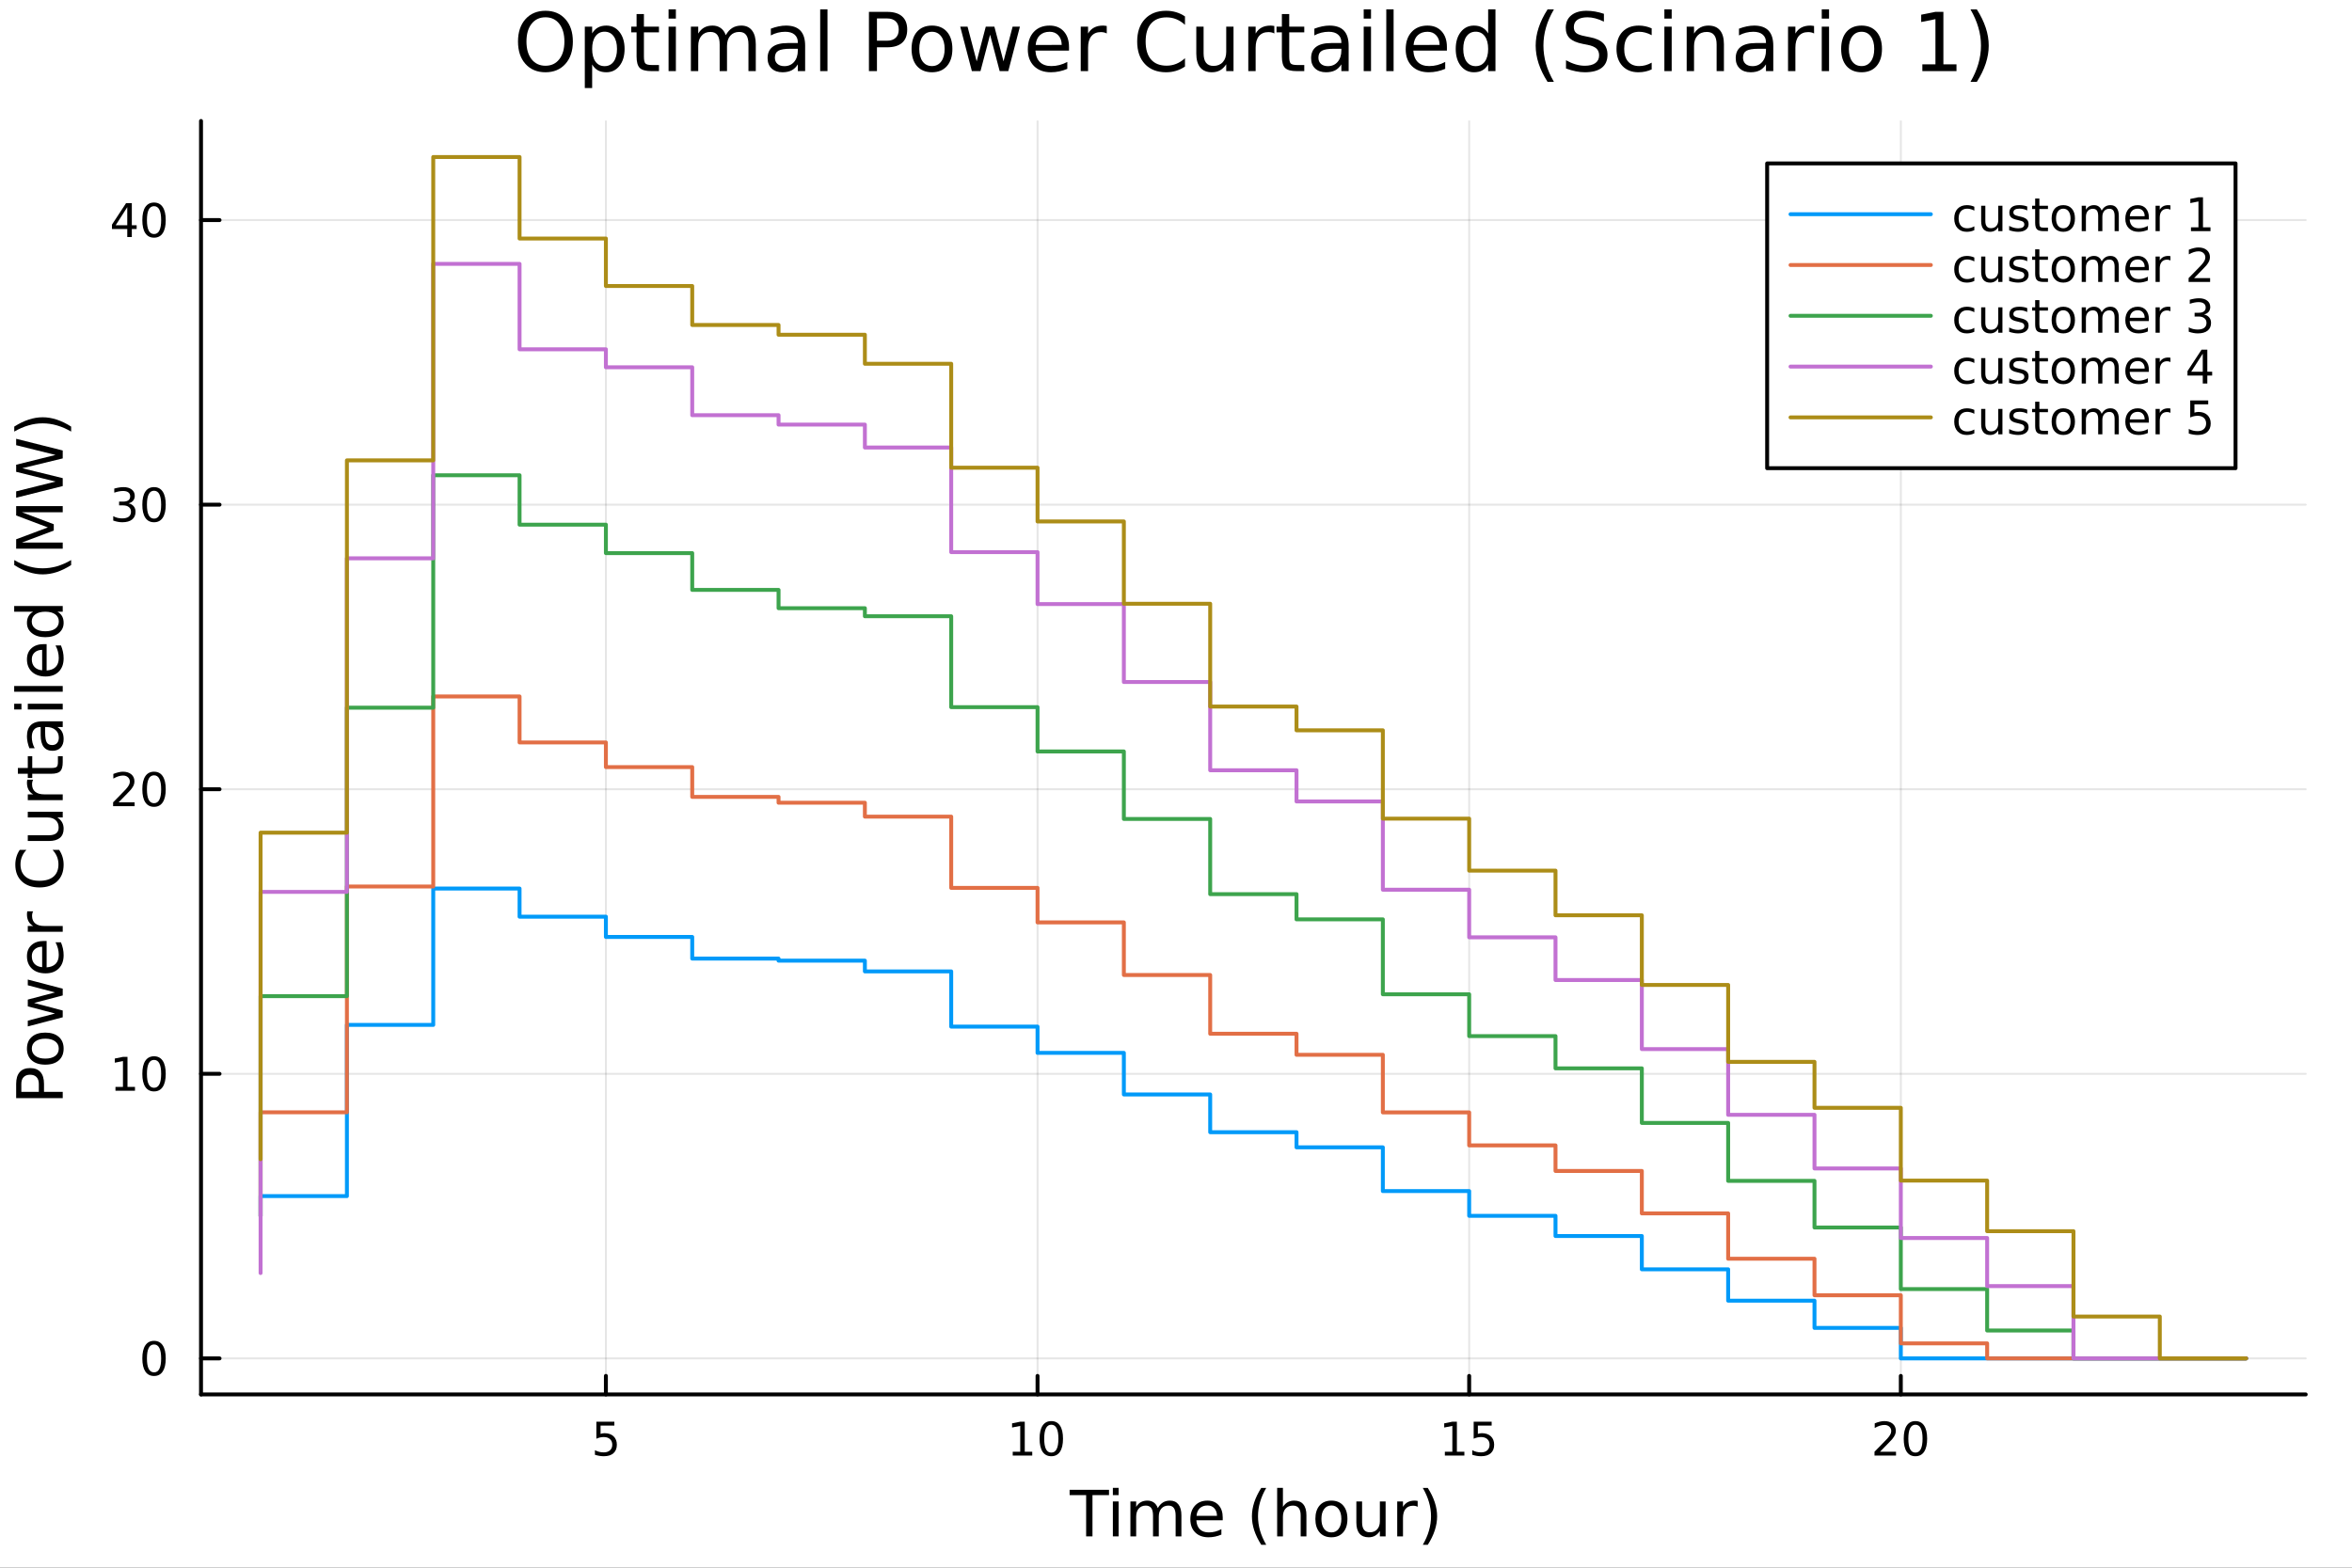 <?xml version="1.0" encoding="utf-8"?>
<svg xmlns="http://www.w3.org/2000/svg" xmlns:xlink="http://www.w3.org/1999/xlink" width="600" height="400" viewBox="0 0 2400 1600">
<rect x="0" y="0" width="2400" height="1600" fill="#333333" stroke="none"/>
<defs>
  <clipPath id="clip840">
    <rect x="0" y="0" width="2400" height="1600"/>
  </clipPath>
</defs>
<path clip-path="url(#clip840)" d="M0 1600 L2400 1600 L2400 0 L0 0  Z" fill="#ffffff" fill-rule="evenodd" fill-opacity="1"/>
<defs>
  <clipPath id="clip841">
    <rect x="480" y="0" width="1681" height="1600"/>
  </clipPath>
</defs>
<path clip-path="url(#clip840)" d="M205.121 1423.18 L2352.76 1423.18 L2352.76 123.472 L205.121 123.472  Z" fill="#ffffff" fill-rule="evenodd" fill-opacity="1"/>
<defs>
  <clipPath id="clip842">
    <rect x="205" y="123" width="2149" height="1301"/>
  </clipPath>
</defs>
<polyline clip-path="url(#clip842)" style="stroke:#000000; stroke-linecap:round; stroke-linejoin:round; stroke-width:2; stroke-opacity:0.1; fill:none" points="618.263,1423.18 618.263,123.472 "/>
<polyline clip-path="url(#clip842)" style="stroke:#000000; stroke-linecap:round; stroke-linejoin:round; stroke-width:2; stroke-opacity:0.1; fill:none" points="1058.71,1423.18 1058.71,123.472 "/>
<polyline clip-path="url(#clip842)" style="stroke:#000000; stroke-linecap:round; stroke-linejoin:round; stroke-width:2; stroke-opacity:0.1; fill:none" points="1499.16,1423.18 1499.16,123.472 "/>
<polyline clip-path="url(#clip842)" style="stroke:#000000; stroke-linecap:round; stroke-linejoin:round; stroke-width:2; stroke-opacity:0.1; fill:none" points="1939.61,1423.18 1939.61,123.472 "/>
<polyline clip-path="url(#clip840)" style="stroke:#000000; stroke-linecap:round; stroke-linejoin:round; stroke-width:4; stroke-opacity:1; fill:none" points="205.121,1423.18 2352.76,1423.18 "/>
<polyline clip-path="url(#clip840)" style="stroke:#000000; stroke-linecap:round; stroke-linejoin:round; stroke-width:4; stroke-opacity:1; fill:none" points="618.263,1423.18 618.263,1404.28 "/>
<polyline clip-path="url(#clip840)" style="stroke:#000000; stroke-linecap:round; stroke-linejoin:round; stroke-width:4; stroke-opacity:1; fill:none" points="1058.71,1423.18 1058.71,1404.28 "/>
<polyline clip-path="url(#clip840)" style="stroke:#000000; stroke-linecap:round; stroke-linejoin:round; stroke-width:4; stroke-opacity:1; fill:none" points="1499.16,1423.18 1499.16,1404.28 "/>
<polyline clip-path="url(#clip840)" style="stroke:#000000; stroke-linecap:round; stroke-linejoin:round; stroke-width:4; stroke-opacity:1; fill:none" points="1939.61,1423.18 1939.61,1404.28 "/>
<path clip-path="url(#clip840)" d="M608.541 1451.02 L626.897 1451.02 L626.897 1454.96 L612.823 1454.96 L612.823 1463.43 Q613.842 1463.08 614.86 1462.92 Q615.879 1462.73 616.897 1462.73 Q622.684 1462.73 626.064 1465.9 Q629.444 1469.08 629.444 1474.49 Q629.444 1480.07 625.972 1483.17 Q622.499 1486.25 616.18 1486.25 Q614.004 1486.25 611.735 1485.88 Q609.49 1485.51 607.083 1484.77 L607.083 1480.07 Q609.166 1481.2 611.388 1481.76 Q613.61 1482.32 616.087 1482.32 Q620.092 1482.32 622.43 1480.21 Q624.768 1478.1 624.768 1474.49 Q624.768 1470.88 622.43 1468.77 Q620.092 1466.67 616.087 1466.67 Q614.212 1466.67 612.337 1467.08 Q610.485 1467.5 608.541 1468.38 L608.541 1451.02 Z" fill="#000000" fill-rule="nonzero" fill-opacity="1" /><path clip-path="url(#clip840)" d="M1033.4 1481.64 L1041.04 1481.64 L1041.04 1455.28 L1032.73 1456.95 L1032.73 1452.69 L1040.99 1451.02 L1045.67 1451.02 L1045.67 1481.64 L1053.31 1481.64 L1053.31 1485.58 L1033.4 1485.58 L1033.4 1481.64 Z" fill="#000000" fill-rule="nonzero" fill-opacity="1" /><path clip-path="url(#clip840)" d="M1072.75 1454.1 Q1069.14 1454.1 1067.31 1457.66 Q1065.51 1461.2 1065.51 1468.33 Q1065.51 1475.44 1067.31 1479.01 Q1069.14 1482.55 1072.75 1482.55 Q1076.39 1482.55 1078.19 1479.01 Q1080.02 1475.44 1080.02 1468.33 Q1080.02 1461.2 1078.19 1457.66 Q1076.39 1454.1 1072.75 1454.1 M1072.75 1450.39 Q1078.56 1450.39 1081.62 1455 Q1084.7 1459.58 1084.7 1468.33 Q1084.7 1477.06 1081.62 1481.67 Q1078.56 1486.25 1072.75 1486.25 Q1066.94 1486.25 1063.86 1481.67 Q1060.81 1477.06 1060.81 1468.33 Q1060.81 1459.58 1063.86 1455 Q1066.94 1450.39 1072.75 1450.39 Z" fill="#000000" fill-rule="nonzero" fill-opacity="1" /><path clip-path="url(#clip840)" d="M1474.35 1481.64 L1481.99 1481.64 L1481.99 1455.28 L1473.68 1456.95 L1473.68 1452.69 L1481.94 1451.02 L1486.62 1451.02 L1486.62 1481.64 L1494.26 1481.64 L1494.26 1485.58 L1474.35 1485.58 L1474.35 1481.64 Z" fill="#000000" fill-rule="nonzero" fill-opacity="1" /><path clip-path="url(#clip840)" d="M1503.75 1451.02 L1522.1 1451.02 L1522.1 1454.96 L1508.03 1454.96 L1508.03 1463.43 Q1509.05 1463.08 1510.07 1462.92 Q1511.08 1462.73 1512.1 1462.73 Q1517.89 1462.73 1521.27 1465.9 Q1524.65 1469.08 1524.65 1474.49 Q1524.65 1480.07 1521.18 1483.17 Q1517.71 1486.25 1511.39 1486.25 Q1509.21 1486.25 1506.94 1485.88 Q1504.7 1485.51 1502.29 1484.77 L1502.29 1480.07 Q1504.37 1481.2 1506.59 1481.76 Q1508.82 1482.32 1511.29 1482.32 Q1515.3 1482.32 1517.64 1480.21 Q1519.97 1478.1 1519.97 1474.49 Q1519.97 1470.88 1517.64 1468.77 Q1515.3 1466.67 1511.29 1466.67 Q1509.42 1466.67 1507.54 1467.08 Q1505.69 1467.5 1503.75 1468.38 L1503.75 1451.02 Z" fill="#000000" fill-rule="nonzero" fill-opacity="1" /><path clip-path="url(#clip840)" d="M1918.39 1481.64 L1934.71 1481.64 L1934.71 1485.58 L1912.76 1485.58 L1912.76 1481.64 Q1915.42 1478.89 1920.01 1474.26 Q1924.61 1469.61 1925.79 1468.27 Q1928.04 1465.74 1928.92 1464.01 Q1929.82 1462.25 1929.82 1460.56 Q1929.82 1457.8 1927.88 1456.07 Q1925.96 1454.33 1922.85 1454.33 Q1920.66 1454.33 1918.2 1455.09 Q1915.77 1455.86 1912.99 1457.41 L1912.99 1452.69 Q1915.82 1451.55 1918.27 1450.97 Q1920.72 1450.39 1922.76 1450.39 Q1928.13 1450.39 1931.33 1453.08 Q1934.52 1455.77 1934.52 1460.26 Q1934.52 1462.39 1933.71 1464.31 Q1932.92 1466.2 1930.82 1468.8 Q1930.24 1469.47 1927.14 1472.69 Q1924.04 1475.88 1918.39 1481.64 Z" fill="#000000" fill-rule="nonzero" fill-opacity="1" /><path clip-path="url(#clip840)" d="M1954.52 1454.1 Q1950.91 1454.1 1949.08 1457.66 Q1947.28 1461.2 1947.28 1468.33 Q1947.28 1475.44 1949.08 1479.01 Q1950.91 1482.55 1954.52 1482.55 Q1958.16 1482.55 1959.96 1479.01 Q1961.79 1475.44 1961.79 1468.33 Q1961.79 1461.2 1959.96 1457.66 Q1958.16 1454.1 1954.52 1454.1 M1954.52 1450.39 Q1960.33 1450.39 1963.39 1455 Q1966.47 1459.58 1966.47 1468.33 Q1966.47 1477.06 1963.39 1481.67 Q1960.33 1486.25 1954.52 1486.25 Q1948.71 1486.25 1945.63 1481.67 Q1942.58 1477.06 1942.58 1468.33 Q1942.58 1459.58 1945.63 1455 Q1948.71 1450.39 1954.52 1450.39 Z" fill="#000000" fill-rule="nonzero" fill-opacity="1" /><path clip-path="url(#clip840)" d="M1091.44 1520.52 L1131.64 1520.52 L1131.64 1525.93 L1114.77 1525.93 L1114.77 1568.04 L1108.31 1568.04 L1108.31 1525.93 L1091.44 1525.93 L1091.44 1520.52 Z" fill="#000000" fill-rule="nonzero" fill-opacity="1" /><path clip-path="url(#clip840)" d="M1135.58 1532.4 L1141.44 1532.4 L1141.44 1568.04 L1135.58 1568.04 L1135.58 1532.4 M1135.58 1518.52 L1141.44 1518.52 L1141.44 1525.93 L1135.58 1525.93 L1135.58 1518.52 Z" fill="#000000" fill-rule="nonzero" fill-opacity="1" /><path clip-path="url(#clip840)" d="M1181.45 1539.24 Q1183.64 1535.29 1186.7 1533.41 Q1189.75 1531.54 1193.89 1531.54 Q1199.46 1531.54 1202.49 1535.45 Q1205.51 1539.33 1205.51 1546.53 L1205.51 1568.04 L1199.62 1568.04 L1199.62 1546.72 Q1199.62 1541.59 1197.81 1539.11 Q1195.99 1536.63 1192.27 1536.63 Q1187.72 1536.63 1185.08 1539.65 Q1182.43 1542.68 1182.43 1547.9 L1182.43 1568.04 L1176.55 1568.04 L1176.55 1546.72 Q1176.55 1541.56 1174.73 1539.11 Q1172.92 1536.63 1169.13 1536.63 Q1164.64 1536.63 1162 1539.68 Q1159.36 1542.71 1159.36 1547.9 L1159.36 1568.04 L1153.47 1568.04 L1153.47 1532.4 L1159.36 1532.4 L1159.36 1537.93 Q1161.36 1534.66 1164.16 1533.1 Q1166.97 1531.54 1170.82 1531.54 Q1174.7 1531.54 1177.41 1533.51 Q1180.14 1535.48 1181.45 1539.24 Z" fill="#000000" fill-rule="nonzero" fill-opacity="1" /><path clip-path="url(#clip840)" d="M1247.68 1548.76 L1247.68 1551.62 L1220.76 1551.62 Q1221.14 1557.67 1224.38 1560.85 Q1227.66 1564 1233.49 1564 Q1236.86 1564 1240.01 1563.17 Q1243.19 1562.35 1246.31 1560.69 L1246.31 1566.23 Q1243.16 1567.57 1239.85 1568.27 Q1236.54 1568.97 1233.14 1568.97 Q1224.61 1568.97 1219.61 1564 Q1214.64 1559.04 1214.64 1550.57 Q1214.64 1541.82 1219.36 1536.69 Q1224.1 1531.54 1232.12 1531.54 Q1239.31 1531.54 1243.48 1536.18 Q1247.68 1540.8 1247.68 1548.76 M1241.83 1547.04 Q1241.76 1542.23 1239.12 1539.37 Q1236.51 1536.5 1232.18 1536.5 Q1227.28 1536.5 1224.32 1539.27 Q1221.39 1542.04 1220.95 1547.07 L1241.83 1547.04 Z" fill="#000000" fill-rule="nonzero" fill-opacity="1" /><path clip-path="url(#clip840)" d="M1292.08 1518.58 Q1287.82 1525.9 1285.75 1533.06 Q1283.68 1540.23 1283.68 1547.58 Q1283.68 1554.93 1285.75 1562.16 Q1287.85 1569.35 1292.08 1576.64 L1286.99 1576.64 Q1282.22 1569.16 1279.83 1561.93 Q1277.47 1554.71 1277.47 1547.58 Q1277.47 1540.48 1279.83 1533.29 Q1282.18 1526.09 1286.99 1518.58 L1292.08 1518.58 Z" fill="#000000" fill-rule="nonzero" fill-opacity="1" /><path clip-path="url(#clip840)" d="M1333.08 1546.53 L1333.08 1568.04 L1327.22 1568.04 L1327.22 1546.72 Q1327.22 1541.66 1325.25 1539.14 Q1323.28 1536.63 1319.33 1536.63 Q1314.59 1536.63 1311.85 1539.65 Q1309.11 1542.68 1309.11 1547.9 L1309.11 1568.04 L1303.22 1568.04 L1303.22 1518.52 L1309.11 1518.52 L1309.11 1537.93 Q1311.21 1534.72 1314.05 1533.13 Q1316.91 1531.54 1320.63 1531.54 Q1326.78 1531.54 1329.93 1535.36 Q1333.08 1539.14 1333.08 1546.53 Z" fill="#000000" fill-rule="nonzero" fill-opacity="1" /><path clip-path="url(#clip840)" d="M1358.57 1536.5 Q1353.86 1536.5 1351.13 1540.19 Q1348.39 1543.85 1348.39 1550.25 Q1348.39 1556.65 1351.09 1560.34 Q1353.83 1564 1358.57 1564 Q1363.25 1564 1365.99 1560.31 Q1368.73 1556.62 1368.73 1550.25 Q1368.73 1543.92 1365.99 1540.23 Q1363.25 1536.5 1358.57 1536.5 M1358.57 1531.54 Q1366.21 1531.54 1370.57 1536.5 Q1374.93 1541.47 1374.93 1550.25 Q1374.93 1559 1370.57 1564 Q1366.21 1568.97 1358.57 1568.97 Q1350.9 1568.97 1346.54 1564 Q1342.21 1559 1342.21 1550.25 Q1342.21 1541.47 1346.54 1536.5 Q1350.9 1531.54 1358.57 1531.54 Z" fill="#000000" fill-rule="nonzero" fill-opacity="1" /><path clip-path="url(#clip840)" d="M1384.04 1553.98 L1384.04 1532.4 L1389.89 1532.4 L1389.89 1553.75 Q1389.89 1558.81 1391.87 1561.36 Q1393.84 1563.87 1397.79 1563.87 Q1402.53 1563.87 1405.27 1560.85 Q1408.03 1557.83 1408.03 1552.61 L1408.03 1532.4 L1413.89 1532.4 L1413.89 1568.04 L1408.03 1568.04 L1408.03 1562.57 Q1405.9 1565.82 1403.07 1567.41 Q1400.27 1568.97 1396.54 1568.97 Q1390.4 1568.97 1387.22 1565.15 Q1384.04 1561.33 1384.04 1553.98 M1398.77 1531.54 L1398.77 1531.54 Z" fill="#000000" fill-rule="nonzero" fill-opacity="1" /><path clip-path="url(#clip840)" d="M1446.61 1537.87 Q1445.62 1537.3 1444.45 1537.04 Q1443.3 1536.76 1441.9 1536.76 Q1436.94 1536.76 1434.26 1540 Q1431.62 1543.22 1431.62 1549.27 L1431.62 1568.04 L1425.73 1568.04 L1425.73 1532.4 L1431.62 1532.4 L1431.62 1537.93 Q1433.47 1534.69 1436.43 1533.13 Q1439.39 1531.54 1443.62 1531.54 Q1444.22 1531.54 1444.96 1531.63 Q1445.69 1531.7 1446.58 1531.85 L1446.61 1537.87 Z" fill="#000000" fill-rule="nonzero" fill-opacity="1" /><path clip-path="url(#clip840)" d="M1451.83 1518.58 L1456.92 1518.58 Q1461.7 1526.09 1464.05 1533.29 Q1466.44 1540.48 1466.44 1547.58 Q1466.44 1554.71 1464.05 1561.93 Q1461.7 1569.16 1456.92 1576.64 L1451.83 1576.64 Q1456.06 1569.35 1458.13 1562.16 Q1460.23 1554.93 1460.23 1547.58 Q1460.23 1540.23 1458.13 1533.06 Q1456.06 1525.9 1451.83 1518.58 Z" fill="#000000" fill-rule="nonzero" fill-opacity="1" /><polyline clip-path="url(#clip842)" style="stroke:#000000; stroke-linecap:round; stroke-linejoin:round; stroke-width:2; stroke-opacity:0.1; fill:none" points="205.121,1386.4 2352.76,1386.4 "/>
<polyline clip-path="url(#clip842)" style="stroke:#000000; stroke-linecap:round; stroke-linejoin:round; stroke-width:2; stroke-opacity:0.1; fill:none" points="205.121,1095.95 2352.76,1095.95 "/>
<polyline clip-path="url(#clip842)" style="stroke:#000000; stroke-linecap:round; stroke-linejoin:round; stroke-width:2; stroke-opacity:0.1; fill:none" points="205.121,805.509 2352.76,805.509 "/>
<polyline clip-path="url(#clip842)" style="stroke:#000000; stroke-linecap:round; stroke-linejoin:round; stroke-width:2; stroke-opacity:0.1; fill:none" points="205.121,515.066 2352.76,515.066 "/>
<polyline clip-path="url(#clip842)" style="stroke:#000000; stroke-linecap:round; stroke-linejoin:round; stroke-width:2; stroke-opacity:0.1; fill:none" points="205.121,224.622 2352.76,224.622 "/>
<polyline clip-path="url(#clip840)" style="stroke:#000000; stroke-linecap:round; stroke-linejoin:round; stroke-width:4; stroke-opacity:1; fill:none" points="205.121,1423.18 205.121,123.472 "/>
<polyline clip-path="url(#clip840)" style="stroke:#000000; stroke-linecap:round; stroke-linejoin:round; stroke-width:4; stroke-opacity:1; fill:none" points="205.121,1386.4 224.019,1386.4 "/>
<polyline clip-path="url(#clip840)" style="stroke:#000000; stroke-linecap:round; stroke-linejoin:round; stroke-width:4; stroke-opacity:1; fill:none" points="205.121,1095.95 224.019,1095.95 "/>
<polyline clip-path="url(#clip840)" style="stroke:#000000; stroke-linecap:round; stroke-linejoin:round; stroke-width:4; stroke-opacity:1; fill:none" points="205.121,805.509 224.019,805.509 "/>
<polyline clip-path="url(#clip840)" style="stroke:#000000; stroke-linecap:round; stroke-linejoin:round; stroke-width:4; stroke-opacity:1; fill:none" points="205.121,515.066 224.019,515.066 "/>
<polyline clip-path="url(#clip840)" style="stroke:#000000; stroke-linecap:round; stroke-linejoin:round; stroke-width:4; stroke-opacity:1; fill:none" points="205.121,224.622 224.019,224.622 "/>
<path clip-path="url(#clip840)" d="M157.177 1372.19 Q153.566 1372.19 151.737 1375.76 Q149.931 1379.3 149.931 1386.43 Q149.931 1393.54 151.737 1397.1 Q153.566 1400.64 157.177 1400.64 Q160.811 1400.64 162.616 1397.1 Q164.445 1393.54 164.445 1386.43 Q164.445 1379.3 162.616 1375.76 Q160.811 1372.19 157.177 1372.19 M157.177 1368.49 Q162.987 1368.49 166.042 1373.1 Q169.121 1377.68 169.121 1386.43 Q169.121 1395.16 166.042 1399.76 Q162.987 1404.35 157.177 1404.35 Q151.366 1404.35 148.288 1399.76 Q145.232 1395.16 145.232 1386.43 Q145.232 1377.68 148.288 1373.1 Q151.366 1368.49 157.177 1368.49 Z" fill="#000000" fill-rule="nonzero" fill-opacity="1" /><path clip-path="url(#clip840)" d="M117.825 1109.3 L125.464 1109.3 L125.464 1082.93 L117.154 1084.6 L117.154 1080.34 L125.418 1078.67 L130.093 1078.67 L130.093 1109.3 L137.732 1109.3 L137.732 1113.23 L117.825 1113.23 L117.825 1109.3 Z" fill="#000000" fill-rule="nonzero" fill-opacity="1" /><path clip-path="url(#clip840)" d="M157.177 1081.75 Q153.566 1081.75 151.737 1085.32 Q149.931 1088.86 149.931 1095.99 Q149.931 1103.09 151.737 1106.66 Q153.566 1110.2 157.177 1110.2 Q160.811 1110.2 162.616 1106.66 Q164.445 1103.09 164.445 1095.99 Q164.445 1088.86 162.616 1085.32 Q160.811 1081.75 157.177 1081.75 M157.177 1078.05 Q162.987 1078.05 166.042 1082.65 Q169.121 1087.24 169.121 1095.99 Q169.121 1104.71 166.042 1109.32 Q162.987 1113.9 157.177 1113.9 Q151.366 1113.9 148.288 1109.32 Q145.232 1104.71 145.232 1095.99 Q145.232 1087.24 148.288 1082.65 Q151.366 1078.05 157.177 1078.05 Z" fill="#000000" fill-rule="nonzero" fill-opacity="1" /><path clip-path="url(#clip840)" d="M121.043 818.854 L137.362 818.854 L137.362 822.789 L115.418 822.789 L115.418 818.854 Q118.08 816.099 122.663 811.47 Q127.269 806.817 128.45 805.474 Q130.695 802.951 131.575 801.215 Q132.478 799.456 132.478 797.766 Q132.478 795.011 130.533 793.275 Q128.612 791.539 125.51 791.539 Q123.311 791.539 120.857 792.303 Q118.427 793.067 115.649 794.618 L115.649 789.896 Q118.473 788.761 120.927 788.183 Q123.38 787.604 125.418 787.604 Q130.788 787.604 133.982 790.289 Q137.177 792.974 137.177 797.465 Q137.177 799.595 136.367 801.516 Q135.579 803.414 133.473 806.007 Q132.894 806.678 129.792 809.896 Q126.691 813.09 121.043 818.854 Z" fill="#000000" fill-rule="nonzero" fill-opacity="1" /><path clip-path="url(#clip840)" d="M157.177 791.308 Q153.566 791.308 151.737 794.873 Q149.931 798.414 149.931 805.544 Q149.931 812.65 151.737 816.215 Q153.566 819.757 157.177 819.757 Q160.811 819.757 162.616 816.215 Q164.445 812.65 164.445 805.544 Q164.445 798.414 162.616 794.873 Q160.811 791.308 157.177 791.308 M157.177 787.604 Q162.987 787.604 166.042 792.211 Q169.121 796.794 169.121 805.544 Q169.121 814.271 166.042 818.877 Q162.987 823.46 157.177 823.46 Q151.366 823.46 148.288 818.877 Q145.232 814.271 145.232 805.544 Q145.232 796.794 148.288 792.211 Q151.366 787.604 157.177 787.604 Z" fill="#000000" fill-rule="nonzero" fill-opacity="1" /><path clip-path="url(#clip840)" d="M131.181 513.712 Q134.538 514.429 136.413 516.698 Q138.311 518.966 138.311 522.299 Q138.311 527.415 134.792 530.216 Q131.274 533.017 124.793 533.017 Q122.617 533.017 120.302 532.577 Q118.01 532.161 115.556 531.304 L115.556 526.79 Q117.501 527.924 119.816 528.503 Q122.13 529.082 124.654 529.082 Q129.052 529.082 131.343 527.346 Q133.658 525.61 133.658 522.299 Q133.658 519.244 131.505 517.531 Q129.376 515.795 125.556 515.795 L121.529 515.795 L121.529 511.952 L125.742 511.952 Q129.191 511.952 131.019 510.587 Q132.848 509.198 132.848 506.605 Q132.848 503.943 130.95 502.531 Q129.075 501.096 125.556 501.096 Q123.635 501.096 121.436 501.513 Q119.237 501.929 116.598 502.809 L116.598 498.642 Q119.26 497.901 121.575 497.531 Q123.913 497.161 125.973 497.161 Q131.297 497.161 134.399 499.591 Q137.501 501.999 137.501 506.119 Q137.501 508.989 135.857 510.98 Q134.214 512.948 131.181 513.712 Z" fill="#000000" fill-rule="nonzero" fill-opacity="1" /><path clip-path="url(#clip840)" d="M157.177 500.864 Q153.566 500.864 151.737 504.429 Q149.931 507.971 149.931 515.1 Q149.931 522.207 151.737 525.772 Q153.566 529.313 157.177 529.313 Q160.811 529.313 162.616 525.772 Q164.445 522.207 164.445 515.1 Q164.445 507.971 162.616 504.429 Q160.811 500.864 157.177 500.864 M157.177 497.161 Q162.987 497.161 166.042 501.767 Q169.121 506.351 169.121 515.1 Q169.121 523.827 166.042 528.434 Q162.987 533.017 157.177 533.017 Q151.366 533.017 148.288 528.434 Q145.232 523.827 145.232 515.1 Q145.232 506.351 148.288 501.767 Q151.366 497.161 157.177 497.161 Z" fill="#000000" fill-rule="nonzero" fill-opacity="1" /><path clip-path="url(#clip840)" d="M129.862 211.416 L118.056 229.865 L129.862 229.865 L129.862 211.416 M128.635 207.342 L134.515 207.342 L134.515 229.865 L139.445 229.865 L139.445 233.754 L134.515 233.754 L134.515 241.902 L129.862 241.902 L129.862 233.754 L114.26 233.754 L114.26 229.24 L128.635 207.342 Z" fill="#000000" fill-rule="nonzero" fill-opacity="1" /><path clip-path="url(#clip840)" d="M157.177 210.421 Q153.566 210.421 151.737 213.986 Q149.931 217.528 149.931 224.657 Q149.931 231.764 151.737 235.328 Q153.566 238.87 157.177 238.87 Q160.811 238.87 162.616 235.328 Q164.445 231.764 164.445 224.657 Q164.445 217.528 162.616 213.986 Q160.811 210.421 157.177 210.421 M157.177 206.717 Q162.987 206.717 166.042 211.324 Q169.121 215.907 169.121 224.657 Q169.121 233.384 166.042 237.99 Q162.987 242.574 157.177 242.574 Q151.366 242.574 148.288 237.99 Q145.232 233.384 145.232 224.657 Q145.232 215.907 148.288 211.324 Q151.366 206.717 157.177 206.717 Z" fill="#000000" fill-rule="nonzero" fill-opacity="1" /><path clip-path="url(#clip840)" d="M21.768 1114.35 L39.623 1114.35 L39.623 1106.27 Q39.623 1101.78 37.3 1099.33 Q34.977 1096.88 30.68 1096.88 Q26.415 1096.88 24.091 1099.33 Q21.768 1101.78 21.768 1106.27 L21.768 1114.35 M16.484 1120.78 L16.484 1106.27 Q16.484 1098.28 20.113 1094.21 Q23.709 1090.1 30.68 1090.1 Q37.714 1090.1 41.31 1094.21 Q44.907 1098.28 44.907 1106.27 L44.907 1114.35 L64.004 1114.35 L64.004 1120.78 L16.484 1120.78 Z" fill="#000000" fill-rule="nonzero" fill-opacity="1" /><path clip-path="url(#clip840)" d="M32.462 1070.24 Q32.462 1074.95 36.154 1077.69 Q39.815 1080.42 46.212 1080.42 Q52.609 1080.42 56.302 1077.72 Q59.962 1074.98 59.962 1070.24 Q59.962 1065.56 56.27 1062.82 Q52.578 1060.09 46.212 1060.09 Q39.878 1060.09 36.186 1062.82 Q32.462 1065.56 32.462 1070.24 M27.497 1070.24 Q27.497 1062.6 32.462 1058.24 Q37.427 1053.88 46.212 1053.88 Q54.965 1053.88 59.962 1058.24 Q64.927 1062.6 64.927 1070.24 Q64.927 1077.91 59.962 1082.27 Q54.965 1086.6 46.212 1086.6 Q37.427 1086.6 32.462 1082.27 Q27.497 1077.91 27.497 1070.24 Z" fill="#000000" fill-rule="nonzero" fill-opacity="1" /><path clip-path="url(#clip840)" d="M28.356 1047.58 L28.356 1041.72 L56.174 1034.4 L28.356 1027.11 L28.356 1020.2 L56.174 1012.88 L28.356 1005.59 L28.356 999.738 L64.004 1009.06 L64.004 1015.97 L34.786 1023.64 L64.004 1031.34 L64.004 1038.25 L28.356 1047.58 Z" fill="#000000" fill-rule="nonzero" fill-opacity="1" /><path clip-path="url(#clip840)" d="M44.716 960.366 L47.581 960.366 L47.581 987.293 Q53.628 986.911 56.811 983.665 Q59.962 980.387 59.962 974.562 Q59.962 971.188 59.134 968.037 Q58.307 964.854 56.652 961.735 L62.19 961.735 Q63.527 964.886 64.227 968.196 Q64.927 971.506 64.927 974.912 Q64.927 983.442 59.962 988.439 Q54.997 993.404 46.53 993.404 Q37.777 993.404 32.653 988.694 Q27.497 983.951 27.497 975.931 Q27.497 968.737 32.144 964.568 Q36.759 960.366 44.716 960.366 M42.997 966.223 Q38.191 966.286 35.327 968.928 Q32.462 971.538 32.462 975.867 Q32.462 980.768 35.231 983.729 Q38 986.657 43.029 987.102 L42.997 966.223 Z" fill="#000000" fill-rule="nonzero" fill-opacity="1" /><path clip-path="url(#clip840)" d="M33.831 930.097 Q33.258 931.084 33.003 932.262 Q32.717 933.408 32.717 934.808 Q32.717 939.773 35.963 942.447 Q39.178 945.089 45.225 945.089 L64.004 945.089 L64.004 950.977 L28.356 950.977 L28.356 945.089 L33.894 945.089 Q30.648 943.243 29.088 940.283 Q27.497 937.323 27.497 933.089 Q27.497 932.485 27.592 931.753 Q27.656 931.02 27.815 930.129 L33.831 930.097 Z" fill="#000000" fill-rule="nonzero" fill-opacity="1" /><path clip-path="url(#clip840)" d="M20.144 867.395 L26.924 867.395 Q23.9 870.642 22.404 874.334 Q20.908 877.994 20.908 882.132 Q20.908 890.28 25.905 894.609 Q30.871 898.937 40.292 898.937 Q49.681 898.937 54.678 894.609 Q59.644 890.28 59.644 882.132 Q59.644 877.994 58.148 874.334 Q56.652 870.642 53.628 867.395 L60.344 867.395 Q62.636 870.769 63.781 874.557 Q64.927 878.312 64.927 882.514 Q64.927 893.304 58.339 899.51 Q51.718 905.717 40.292 905.717 Q28.834 905.717 22.245 899.51 Q15.625 893.304 15.625 882.514 Q15.625 878.249 16.771 874.493 Q17.885 870.705 20.144 867.395 Z" fill="#000000" fill-rule="nonzero" fill-opacity="1" /><path clip-path="url(#clip840)" d="M49.936 858.324 L28.356 858.324 L28.356 852.468 L49.713 852.468 Q54.774 852.468 57.32 850.494 Q59.835 848.521 59.835 844.574 Q59.835 839.832 56.811 837.094 Q53.787 834.325 48.567 834.325 L28.356 834.325 L28.356 828.469 L64.004 828.469 L64.004 834.325 L58.53 834.325 Q61.776 836.458 63.368 839.291 Q64.927 842.092 64.927 845.815 Q64.927 851.958 61.108 855.141 Q57.288 858.324 49.936 858.324 M27.497 843.587 L27.497 843.587 Z" fill="#000000" fill-rule="nonzero" fill-opacity="1" /><path clip-path="url(#clip840)" d="M33.831 795.749 Q33.258 796.736 33.003 797.914 Q32.717 799.059 32.717 800.46 Q32.717 805.425 35.963 808.099 Q39.178 810.74 45.225 810.74 L64.004 810.74 L64.004 816.629 L28.356 816.629 L28.356 810.74 L33.894 810.74 Q30.648 808.894 29.088 805.934 Q27.497 802.974 27.497 798.741 Q27.497 798.136 27.592 797.404 Q27.656 796.672 27.815 795.781 L33.831 795.749 Z" fill="#000000" fill-rule="nonzero" fill-opacity="1" /><path clip-path="url(#clip840)" d="M18.235 783.813 L28.356 783.813 L28.356 771.75 L32.908 771.75 L32.908 783.813 L52.259 783.813 Q56.62 783.813 57.861 782.636 Q59.103 781.426 59.103 777.766 L59.103 771.75 L64.004 771.75 L64.004 777.766 Q64.004 784.546 61.49 787.124 Q58.943 789.702 52.259 789.702 L32.908 789.702 L32.908 793.999 L28.356 793.999 L28.356 789.702 L18.235 789.702 L18.235 783.813 Z" fill="#000000" fill-rule="nonzero" fill-opacity="1" /><path clip-path="url(#clip840)" d="M46.085 747.847 Q46.085 754.945 47.708 757.682 Q49.331 760.42 53.246 760.42 Q56.365 760.42 58.211 758.382 Q60.026 756.314 60.026 752.781 Q60.026 747.911 56.588 744.983 Q53.119 742.023 47.39 742.023 L46.085 742.023 L46.085 747.847 M43.666 736.166 L64.004 736.166 L64.004 742.023 L58.593 742.023 Q61.84 744.028 63.399 747.02 Q64.927 750.012 64.927 754.34 Q64.927 759.815 61.872 763.061 Q58.784 766.276 53.628 766.276 Q47.612 766.276 44.557 762.266 Q41.501 758.223 41.501 750.234 L41.501 742.023 L40.928 742.023 Q36.886 742.023 34.69 744.696 Q32.462 747.338 32.462 752.144 Q32.462 755.2 33.194 758.096 Q33.926 760.992 35.39 763.666 L29.98 763.666 Q28.738 760.451 28.133 757.428 Q27.497 754.404 27.497 751.539 Q27.497 743.805 31.507 739.986 Q35.518 736.166 43.666 736.166 Z" fill="#000000" fill-rule="nonzero" fill-opacity="1" /><path clip-path="url(#clip840)" d="M28.356 724.103 L28.356 718.247 L64.004 718.247 L64.004 724.103 L28.356 724.103 M14.479 724.103 L14.479 718.247 L21.895 718.247 L21.895 724.103 L14.479 724.103 Z" fill="#000000" fill-rule="nonzero" fill-opacity="1" /><path clip-path="url(#clip840)" d="M14.479 705.993 L14.479 700.136 L64.004 700.136 L64.004 705.993 L14.479 705.993 Z" fill="#000000" fill-rule="nonzero" fill-opacity="1" /><path clip-path="url(#clip840)" d="M44.716 657.391 L47.581 657.391 L47.581 684.317 Q53.628 683.936 56.811 680.689 Q59.962 677.411 59.962 671.586 Q59.962 668.212 59.134 665.061 Q58.307 661.878 56.652 658.759 L62.19 658.759 Q63.527 661.91 64.227 665.22 Q64.927 668.531 64.927 671.936 Q64.927 680.466 59.962 685.463 Q54.997 690.429 46.53 690.429 Q37.777 690.429 32.653 685.718 Q27.497 680.975 27.497 672.955 Q27.497 665.761 32.144 661.592 Q36.759 657.391 44.716 657.391 M42.997 663.247 Q38.191 663.311 35.327 665.952 Q32.462 668.562 32.462 672.891 Q32.462 677.793 35.231 680.753 Q38 683.681 43.029 684.127 L42.997 663.247 Z" fill="#000000" fill-rule="nonzero" fill-opacity="1" /><path clip-path="url(#clip840)" d="M33.767 624.321 L14.479 624.321 L14.479 618.464 L64.004 618.464 L64.004 624.321 L58.657 624.321 Q61.84 626.167 63.399 629 Q64.927 631.8 64.927 635.747 Q64.927 642.208 59.771 646.282 Q54.615 650.325 46.212 650.325 Q37.809 650.325 32.653 646.282 Q27.497 642.208 27.497 635.747 Q27.497 631.8 29.056 629 Q30.584 626.167 33.767 624.321 M46.212 644.277 Q52.673 644.277 56.365 641.635 Q60.026 638.962 60.026 634.315 Q60.026 629.668 56.365 626.994 Q52.673 624.321 46.212 624.321 Q39.751 624.321 36.09 626.994 Q32.398 629.668 32.398 634.315 Q32.398 638.962 36.09 641.635 Q39.751 644.277 46.212 644.277 Z" fill="#000000" fill-rule="nonzero" fill-opacity="1" /><path clip-path="url(#clip840)" d="M14.543 571.613 Q21.863 575.878 29.025 577.947 Q36.186 580.015 43.538 580.015 Q50.891 580.015 58.116 577.947 Q65.309 575.846 72.598 571.613 L72.598 576.705 Q65.118 581.48 57.893 583.867 Q50.668 586.222 43.538 586.222 Q36.441 586.222 29.247 583.867 Q22.054 581.511 14.543 576.705 L14.543 571.613 Z" fill="#000000" fill-rule="nonzero" fill-opacity="1" /><path clip-path="url(#clip840)" d="M16.484 559.995 L16.484 550.415 L48.822 538.288 L16.484 526.098 L16.484 516.517 L64.004 516.517 L64.004 522.788 L22.277 522.788 L54.869 535.042 L54.869 541.503 L22.277 553.757 L64.004 553.757 L64.004 559.995 L16.484 559.995 Z" fill="#000000" fill-rule="nonzero" fill-opacity="1" /><path clip-path="url(#clip840)" d="M16.484 507.987 L16.484 501.494 L56.652 491.5 L16.484 481.538 L16.484 474.313 L56.652 464.319 L16.484 454.356 L16.484 447.831 L64.004 459.767 L64.004 467.852 L22.754 477.878 L64.004 487.999 L64.004 496.084 L16.484 507.987 Z" fill="#000000" fill-rule="nonzero" fill-opacity="1" /><path clip-path="url(#clip840)" d="M14.543 440.479 L14.543 435.387 Q22.054 430.612 29.247 428.257 Q36.441 425.87 43.538 425.87 Q50.668 425.87 57.893 428.257 Q65.118 430.612 72.598 435.387 L72.598 440.479 Q65.309 436.246 58.116 434.177 Q50.891 432.076 43.538 432.076 Q36.186 432.076 29.025 434.177 Q21.863 436.246 14.543 440.479 Z" fill="#000000" fill-rule="nonzero" fill-opacity="1" /><path clip-path="url(#clip840)" d="M556.601 17.646 Q547.689 17.646 542.423 24.289 Q537.198 30.933 537.198 42.397 Q537.198 53.82 542.423 60.464 Q547.689 67.107 556.601 67.107 Q565.513 67.107 570.699 60.464 Q575.924 53.82 575.924 42.397 Q575.924 30.933 570.699 24.289 Q565.513 17.646 556.601 17.646 M556.601 11.002 Q569.321 11.002 576.937 19.55 Q584.553 28.057 584.553 42.397 Q584.553 56.697 576.937 65.244 Q569.321 73.751 556.601 73.751 Q543.841 73.751 536.185 65.244 Q528.569 56.737 528.569 42.397 Q528.569 28.057 536.185 19.55 Q543.841 11.002 556.601 11.002 Z" fill="#000000" fill-rule="nonzero" fill-opacity="1" /><path clip-path="url(#clip840)" d="M604.24 65.77 L604.24 89.833 L596.746 89.833 L596.746 27.206 L604.24 27.206 L604.24 34.092 Q606.59 30.041 610.154 28.097 Q613.76 26.112 618.742 26.112 Q627.006 26.112 632.151 32.675 Q637.336 39.237 637.336 49.931 Q637.336 60.626 632.151 67.188 Q627.006 73.751 618.742 73.751 Q613.76 73.751 610.154 71.806 Q606.59 69.821 604.24 65.77 M629.599 49.931 Q629.599 41.708 626.196 37.05 Q622.834 32.35 616.919 32.35 Q611.005 32.35 607.602 37.05 Q604.24 41.708 604.24 49.931 Q604.24 58.155 607.602 62.854 Q611.005 67.512 616.919 67.512 Q622.834 67.512 626.196 62.854 Q629.599 58.155 629.599 49.931 Z" fill="#000000" fill-rule="nonzero" fill-opacity="1" /><path clip-path="url(#clip840)" d="M657.064 14.324 L657.064 27.206 L672.417 27.206 L672.417 32.999 L657.064 32.999 L657.064 57.628 Q657.064 63.178 658.563 64.758 Q660.102 66.338 664.761 66.338 L672.417 66.338 L672.417 72.576 L664.761 72.576 Q656.132 72.576 652.851 69.376 Q649.57 66.135 649.57 57.628 L649.57 32.999 L644.101 32.999 L644.101 27.206 L649.57 27.206 L649.57 14.324 L657.064 14.324 Z" fill="#000000" fill-rule="nonzero" fill-opacity="1" /><path clip-path="url(#clip840)" d="M682.22 27.206 L689.674 27.206 L689.674 72.576 L682.22 72.576 L682.22 27.206 M682.22 9.544 L689.674 9.544 L689.674 18.983 L682.22 18.983 L682.22 9.544 Z" fill="#000000" fill-rule="nonzero" fill-opacity="1" /><path clip-path="url(#clip840)" d="M740.594 35.915 Q743.389 30.892 747.278 28.502 Q751.166 26.112 756.433 26.112 Q763.522 26.112 767.37 31.095 Q771.218 36.037 771.218 45.192 L771.218 72.576 L763.724 72.576 L763.724 45.435 Q763.724 38.913 761.415 35.753 Q759.106 32.594 754.367 32.594 Q748.574 32.594 745.212 36.442 Q741.849 40.29 741.849 46.934 L741.849 72.576 L734.355 72.576 L734.355 45.435 Q734.355 38.873 732.046 35.753 Q729.737 32.594 724.917 32.594 Q719.205 32.594 715.842 36.482 Q712.48 40.331 712.48 46.934 L712.48 72.576 L704.986 72.576 L704.986 27.206 L712.48 27.206 L712.48 34.254 Q715.032 30.082 718.597 28.097 Q722.162 26.112 727.064 26.112 Q732.006 26.112 735.449 28.624 Q738.933 31.135 740.594 35.915 Z" fill="#000000" fill-rule="nonzero" fill-opacity="1" /><path clip-path="url(#clip840)" d="M806.704 49.769 Q797.671 49.769 794.187 51.835 Q790.703 53.901 790.703 58.884 Q790.703 62.854 793.296 65.203 Q795.929 67.512 800.425 67.512 Q806.623 67.512 810.35 63.137 Q814.117 58.722 814.117 51.43 L814.117 49.769 L806.704 49.769 M821.571 46.691 L821.571 72.576 L814.117 72.576 L814.117 65.689 Q811.565 69.821 807.758 71.806 Q803.95 73.751 798.44 73.751 Q791.473 73.751 787.341 69.862 Q783.25 65.933 783.25 59.37 Q783.25 51.714 788.354 47.825 Q793.498 43.936 803.666 43.936 L814.117 43.936 L814.117 43.207 Q814.117 38.062 810.715 35.267 Q807.352 32.431 801.236 32.431 Q797.347 32.431 793.66 33.363 Q789.974 34.295 786.571 36.158 L786.571 29.272 Q790.663 27.692 794.511 26.922 Q798.359 26.112 802.005 26.112 Q811.849 26.112 816.71 31.216 Q821.571 36.32 821.571 46.691 Z" fill="#000000" fill-rule="nonzero" fill-opacity="1" /><path clip-path="url(#clip840)" d="M836.924 9.544 L844.378 9.544 L844.378 72.576 L836.924 72.576 L836.924 9.544 Z" fill="#000000" fill-rule="nonzero" fill-opacity="1" /><path clip-path="url(#clip840)" d="M894.852 18.82 L894.852 41.546 L905.141 41.546 Q910.853 41.546 913.972 38.589 Q917.091 35.632 917.091 30.163 Q917.091 24.735 913.972 21.778 Q910.853 18.82 905.141 18.82 L894.852 18.82 M886.669 12.096 L905.141 12.096 Q915.309 12.096 920.494 16.714 Q925.72 21.292 925.72 30.163 Q925.72 39.115 920.494 43.693 Q915.309 48.271 905.141 48.271 L894.852 48.271 L894.852 72.576 L886.669 72.576 L886.669 12.096 Z" fill="#000000" fill-rule="nonzero" fill-opacity="1" /><path clip-path="url(#clip840)" d="M950.997 32.431 Q945.002 32.431 941.518 37.131 Q938.035 41.789 938.035 49.931 Q938.035 58.074 941.478 62.773 Q944.962 67.431 950.997 67.431 Q956.952 67.431 960.436 62.732 Q963.92 58.033 963.92 49.931 Q963.92 41.87 960.436 37.171 Q956.952 32.431 950.997 32.431 M950.997 26.112 Q960.72 26.112 966.269 32.431 Q971.819 38.751 971.819 49.931 Q971.819 61.071 966.269 67.431 Q960.72 73.751 950.997 73.751 Q941.235 73.751 935.685 67.431 Q930.176 61.071 930.176 49.931 Q930.176 38.751 935.685 32.431 Q941.235 26.112 950.997 26.112 Z" fill="#000000" fill-rule="nonzero" fill-opacity="1" /><path clip-path="url(#clip840)" d="M979.84 27.206 L987.294 27.206 L996.611 62.611 L1005.89 27.206 L1014.68 27.206 L1023.99 62.611 L1033.27 27.206 L1040.73 27.206 L1028.86 72.576 L1020.07 72.576 L1010.3 35.389 L1000.5 72.576 L991.709 72.576 L979.84 27.206 Z" fill="#000000" fill-rule="nonzero" fill-opacity="1" /><path clip-path="url(#clip840)" d="M1090.83 48.028 L1090.83 51.673 L1056.56 51.673 Q1057.05 59.37 1061.18 63.421 Q1065.35 67.431 1072.77 67.431 Q1077.06 67.431 1081.07 66.378 Q1085.12 65.325 1089.09 63.218 L1089.09 70.267 Q1085.08 71.968 1080.87 72.86 Q1076.66 73.751 1072.32 73.751 Q1061.47 73.751 1055.11 67.431 Q1048.79 61.112 1048.79 50.337 Q1048.79 39.197 1054.78 32.675 Q1060.82 26.112 1071.03 26.112 Q1080.18 26.112 1085.49 32.026 Q1090.83 37.9 1090.83 48.028 M1083.38 45.84 Q1083.3 39.723 1079.94 36.077 Q1076.62 32.431 1071.11 32.431 Q1064.87 32.431 1061.1 35.956 Q1057.37 39.48 1056.81 45.88 L1083.38 45.84 Z" fill="#000000" fill-rule="nonzero" fill-opacity="1" /><path clip-path="url(#clip840)" d="M1129.36 34.173 Q1128.1 33.444 1126.6 33.12 Q1125.15 32.756 1123.36 32.756 Q1117.04 32.756 1113.64 36.888 Q1110.28 40.979 1110.28 48.676 L1110.28 72.576 L1102.78 72.576 L1102.78 27.206 L1110.28 27.206 L1110.28 34.254 Q1112.63 30.122 1116.4 28.138 Q1120.16 26.112 1125.55 26.112 Q1126.32 26.112 1127.25 26.234 Q1128.18 26.315 1129.32 26.517 L1129.36 34.173 Z" fill="#000000" fill-rule="nonzero" fill-opacity="1" /><path clip-path="url(#clip840)" d="M1209.16 16.755 L1209.16 25.383 Q1205.03 21.535 1200.33 19.631 Q1195.67 17.727 1190.41 17.727 Q1180.04 17.727 1174.53 24.087 Q1169.02 30.406 1169.02 42.397 Q1169.02 54.347 1174.53 60.707 Q1180.04 67.026 1190.41 67.026 Q1195.67 67.026 1200.33 65.122 Q1205.03 63.218 1209.16 59.37 L1209.16 67.918 Q1204.87 70.834 1200.05 72.292 Q1195.27 73.751 1189.92 73.751 Q1176.19 73.751 1168.29 65.365 Q1160.39 56.94 1160.39 42.397 Q1160.39 27.814 1168.29 19.428 Q1176.19 11.002 1189.92 11.002 Q1195.35 11.002 1200.13 12.461 Q1204.95 13.878 1209.16 16.755 Z" fill="#000000" fill-rule="nonzero" fill-opacity="1" /><path clip-path="url(#clip840)" d="M1220.71 54.671 L1220.71 27.206 L1228.16 27.206 L1228.16 54.387 Q1228.16 60.828 1230.67 64.069 Q1233.18 67.269 1238.21 67.269 Q1244.24 67.269 1247.73 63.421 Q1251.25 59.573 1251.25 52.929 L1251.25 27.206 L1258.7 27.206 L1258.7 72.576 L1251.25 72.576 L1251.25 65.608 Q1248.54 69.74 1244.93 71.766 Q1241.37 73.751 1236.63 73.751 Q1228.81 73.751 1224.76 68.89 Q1220.71 64.029 1220.71 54.671 M1239.46 26.112 L1239.46 26.112 Z" fill="#000000" fill-rule="nonzero" fill-opacity="1" /><path clip-path="url(#clip840)" d="M1300.35 34.173 Q1299.09 33.444 1297.59 33.12 Q1296.13 32.756 1294.35 32.756 Q1288.03 32.756 1284.63 36.888 Q1281.27 40.979 1281.27 48.676 L1281.27 72.576 L1273.77 72.576 L1273.77 27.206 L1281.27 27.206 L1281.27 34.254 Q1283.62 30.122 1287.38 28.138 Q1291.15 26.112 1296.54 26.112 Q1297.31 26.112 1298.24 26.234 Q1299.17 26.315 1300.31 26.517 L1300.35 34.173 Z" fill="#000000" fill-rule="nonzero" fill-opacity="1" /><path clip-path="url(#clip840)" d="M1315.54 14.324 L1315.54 27.206 L1330.89 27.206 L1330.89 32.999 L1315.54 32.999 L1315.54 57.628 Q1315.54 63.178 1317.04 64.758 Q1318.58 66.338 1323.24 66.338 L1330.89 66.338 L1330.89 72.576 L1323.24 72.576 Q1314.61 72.576 1311.33 69.376 Q1308.04 66.135 1308.04 57.628 L1308.04 32.999 L1302.58 32.999 L1302.58 27.206 L1308.04 27.206 L1308.04 14.324 L1315.54 14.324 Z" fill="#000000" fill-rule="nonzero" fill-opacity="1" /><path clip-path="url(#clip840)" d="M1361.31 49.769 Q1352.28 49.769 1348.8 51.835 Q1345.31 53.901 1345.31 58.884 Q1345.31 62.854 1347.91 65.203 Q1350.54 67.512 1355.03 67.512 Q1361.23 67.512 1364.96 63.137 Q1368.73 58.722 1368.73 51.43 L1368.73 49.769 L1361.31 49.769 M1376.18 46.691 L1376.18 72.576 L1368.73 72.576 L1368.73 65.689 Q1366.17 69.821 1362.37 71.806 Q1358.56 73.751 1353.05 73.751 Q1346.08 73.751 1341.95 69.862 Q1337.86 65.933 1337.86 59.37 Q1337.86 51.714 1342.96 47.825 Q1348.11 43.936 1358.28 43.936 L1368.73 43.936 L1368.73 43.207 Q1368.73 38.062 1365.32 35.267 Q1361.96 32.431 1355.84 32.431 Q1351.96 32.431 1348.27 33.363 Q1344.58 34.295 1341.18 36.158 L1341.18 29.272 Q1345.27 27.692 1349.12 26.922 Q1352.97 26.112 1356.61 26.112 Q1366.46 26.112 1371.32 31.216 Q1376.18 36.32 1376.18 46.691 Z" fill="#000000" fill-rule="nonzero" fill-opacity="1" /><path clip-path="url(#clip840)" d="M1391.53 27.206 L1398.99 27.206 L1398.99 72.576 L1391.53 72.576 L1391.53 27.206 M1391.53 9.544 L1398.99 9.544 L1398.99 18.983 L1391.53 18.983 L1391.53 9.544 Z" fill="#000000" fill-rule="nonzero" fill-opacity="1" /><path clip-path="url(#clip840)" d="M1414.58 9.544 L1422.04 9.544 L1422.04 72.576 L1414.58 72.576 L1414.58 9.544 Z" fill="#000000" fill-rule="nonzero" fill-opacity="1" /><path clip-path="url(#clip840)" d="M1476.44 48.028 L1476.44 51.673 L1442.17 51.673 Q1442.66 59.37 1446.79 63.421 Q1450.96 67.431 1458.37 67.431 Q1462.67 67.431 1466.68 66.378 Q1470.73 65.325 1474.7 63.218 L1474.7 70.267 Q1470.69 71.968 1466.48 72.86 Q1462.26 73.751 1457.93 73.751 Q1447.07 73.751 1440.71 67.431 Q1434.39 61.112 1434.39 50.337 Q1434.39 39.197 1440.39 32.675 Q1446.42 26.112 1456.63 26.112 Q1465.79 26.112 1471.09 32.026 Q1476.44 37.9 1476.44 48.028 M1468.99 45.84 Q1468.91 39.723 1465.54 36.077 Q1462.22 32.431 1456.71 32.431 Q1450.47 32.431 1446.71 35.956 Q1442.98 39.48 1442.41 45.88 L1468.99 45.84 Z" fill="#000000" fill-rule="nonzero" fill-opacity="1" /><path clip-path="url(#clip840)" d="M1518.53 34.092 L1518.53 9.544 L1525.98 9.544 L1525.98 72.576 L1518.53 72.576 L1518.53 65.77 Q1516.18 69.821 1512.57 71.806 Q1509.01 73.751 1503.99 73.751 Q1495.76 73.751 1490.58 67.188 Q1485.43 60.626 1485.43 49.931 Q1485.43 39.237 1490.58 32.675 Q1495.76 26.112 1503.99 26.112 Q1509.01 26.112 1512.57 28.097 Q1516.18 30.041 1518.53 34.092 M1493.13 49.931 Q1493.13 58.155 1496.49 62.854 Q1499.9 67.512 1505.81 67.512 Q1511.72 67.512 1515.13 62.854 Q1518.53 58.155 1518.53 49.931 Q1518.53 41.708 1515.13 37.05 Q1511.72 32.35 1505.81 32.35 Q1499.9 32.35 1496.49 37.05 Q1493.13 41.708 1493.13 49.931 Z" fill="#000000" fill-rule="nonzero" fill-opacity="1" /><path clip-path="url(#clip840)" d="M1585.61 9.625 Q1580.18 18.942 1577.55 28.057 Q1574.92 37.171 1574.92 46.529 Q1574.92 55.886 1577.55 65.082 Q1580.22 74.237 1585.61 83.513 L1579.13 83.513 Q1573.05 73.994 1570.02 64.798 Q1567.02 55.603 1567.02 46.529 Q1567.02 37.495 1570.02 28.34 Q1573.01 19.185 1579.13 9.625 L1585.61 9.625 Z" fill="#000000" fill-rule="nonzero" fill-opacity="1" /><path clip-path="url(#clip840)" d="M1636.65 14.081 L1636.65 22.061 Q1631.99 19.833 1627.86 18.739 Q1623.73 17.646 1619.88 17.646 Q1613.2 17.646 1609.55 20.238 Q1605.95 22.831 1605.95 27.611 Q1605.95 31.621 1608.34 33.687 Q1610.77 35.713 1617.49 36.969 L1622.43 37.981 Q1631.59 39.723 1635.92 44.139 Q1640.3 48.514 1640.3 55.886 Q1640.3 64.677 1634.39 69.214 Q1628.51 73.751 1617.13 73.751 Q1612.83 73.751 1607.97 72.778 Q1603.15 71.806 1597.97 69.902 L1597.97 61.477 Q1602.95 64.272 1607.73 65.689 Q1612.51 67.107 1617.13 67.107 Q1624.14 67.107 1627.94 64.353 Q1631.75 61.598 1631.75 56.494 Q1631.75 52.038 1629 49.526 Q1626.28 47.015 1620.04 45.759 L1615.06 44.787 Q1605.91 42.964 1601.82 39.075 Q1597.72 35.186 1597.72 28.259 Q1597.72 20.238 1603.36 15.62 Q1609.03 11.002 1618.95 11.002 Q1623.2 11.002 1627.62 11.772 Q1632.04 12.542 1636.65 14.081 Z" fill="#000000" fill-rule="nonzero" fill-opacity="1" /><path clip-path="url(#clip840)" d="M1685.39 28.948 L1685.39 35.915 Q1682.23 34.173 1679.03 33.323 Q1675.87 32.431 1672.63 32.431 Q1665.37 32.431 1661.36 37.05 Q1657.35 41.627 1657.35 49.931 Q1657.35 58.236 1661.36 62.854 Q1665.37 67.431 1672.63 67.431 Q1675.87 67.431 1679.03 66.581 Q1682.23 65.689 1685.39 63.948 L1685.39 70.834 Q1682.27 72.292 1678.9 73.022 Q1675.58 73.751 1671.82 73.751 Q1661.57 73.751 1655.53 67.31 Q1649.49 60.869 1649.49 49.931 Q1649.49 38.832 1655.57 32.472 Q1661.69 26.112 1672.3 26.112 Q1675.74 26.112 1679.03 26.841 Q1682.31 27.53 1685.39 28.948 Z" fill="#000000" fill-rule="nonzero" fill-opacity="1" /><path clip-path="url(#clip840)" d="M1698.35 27.206 L1705.8 27.206 L1705.8 72.576 L1698.35 72.576 L1698.35 27.206 M1698.35 9.544 L1705.8 9.544 L1705.8 18.983 L1698.35 18.983 L1698.35 9.544 Z" fill="#000000" fill-rule="nonzero" fill-opacity="1" /><path clip-path="url(#clip840)" d="M1759.11 45.192 L1759.11 72.576 L1751.66 72.576 L1751.66 45.435 Q1751.66 38.994 1749.15 35.794 Q1746.64 32.594 1741.61 32.594 Q1735.58 32.594 1732.09 36.442 Q1728.61 40.29 1728.61 46.934 L1728.61 72.576 L1721.11 72.576 L1721.11 27.206 L1728.61 27.206 L1728.61 34.254 Q1731.28 30.163 1734.89 28.138 Q1738.53 26.112 1743.27 26.112 Q1751.09 26.112 1755.1 30.973 Q1759.11 35.794 1759.11 45.192 Z" fill="#000000" fill-rule="nonzero" fill-opacity="1" /><path clip-path="url(#clip840)" d="M1794.6 49.769 Q1785.56 49.769 1782.08 51.835 Q1778.6 53.901 1778.6 58.884 Q1778.6 62.854 1781.19 65.203 Q1783.82 67.512 1788.32 67.512 Q1794.52 67.512 1798.24 63.137 Q1802.01 58.722 1802.01 51.43 L1802.01 49.769 L1794.6 49.769 M1809.47 46.691 L1809.47 72.576 L1802.01 72.576 L1802.01 65.689 Q1799.46 69.821 1795.65 71.806 Q1791.84 73.751 1786.33 73.751 Q1779.37 73.751 1775.23 69.862 Q1771.14 65.933 1771.14 59.37 Q1771.14 51.714 1776.25 47.825 Q1781.39 43.936 1791.56 43.936 L1802.01 43.936 L1802.01 43.207 Q1802.01 38.062 1798.61 35.267 Q1795.25 32.431 1789.13 32.431 Q1785.24 32.431 1781.55 33.363 Q1777.87 34.295 1774.47 36.158 L1774.47 29.272 Q1778.56 27.692 1782.41 26.922 Q1786.25 26.112 1789.9 26.112 Q1799.74 26.112 1804.6 31.216 Q1809.47 36.32 1809.47 46.691 Z" fill="#000000" fill-rule="nonzero" fill-opacity="1" /><path clip-path="url(#clip840)" d="M1851.11 34.173 Q1849.85 33.444 1848.35 33.12 Q1846.9 32.756 1845.11 32.756 Q1838.79 32.756 1835.39 36.888 Q1832.03 40.979 1832.03 48.676 L1832.03 72.576 L1824.53 72.576 L1824.53 27.206 L1832.03 27.206 L1832.03 34.254 Q1834.38 30.122 1838.15 28.138 Q1841.91 26.112 1847.3 26.112 Q1848.07 26.112 1849 26.234 Q1849.93 26.315 1851.07 26.517 L1851.11 34.173 Z" fill="#000000" fill-rule="nonzero" fill-opacity="1" /><path clip-path="url(#clip840)" d="M1858.93 27.206 L1866.38 27.206 L1866.38 72.576 L1858.93 72.576 L1858.93 27.206 M1858.93 9.544 L1866.38 9.544 L1866.38 18.983 L1858.93 18.983 L1858.93 9.544 Z" fill="#000000" fill-rule="nonzero" fill-opacity="1" /><path clip-path="url(#clip840)" d="M1899.56 32.431 Q1893.56 32.431 1890.08 37.131 Q1886.59 41.789 1886.59 49.931 Q1886.59 58.074 1890.04 62.773 Q1893.52 67.431 1899.56 67.431 Q1905.51 67.431 1909 62.732 Q1912.48 58.033 1912.48 49.931 Q1912.48 41.87 1909 37.171 Q1905.51 32.431 1899.56 32.431 M1899.56 26.112 Q1909.28 26.112 1914.83 32.431 Q1920.38 38.751 1920.38 49.931 Q1920.38 61.071 1914.83 67.431 Q1909.28 73.751 1899.56 73.751 Q1889.79 73.751 1884.24 67.431 Q1878.74 61.071 1878.74 49.931 Q1878.74 38.751 1884.24 32.431 Q1889.79 26.112 1899.56 26.112 Z" fill="#000000" fill-rule="nonzero" fill-opacity="1" /><path clip-path="url(#clip840)" d="M1961.58 65.689 L1974.94 65.689 L1974.94 19.55 L1960.4 22.466 L1960.4 15.013 L1974.86 12.096 L1983.05 12.096 L1983.05 65.689 L1996.41 65.689 L1996.41 72.576 L1961.58 72.576 L1961.58 65.689 Z" fill="#000000" fill-rule="nonzero" fill-opacity="1" /><path clip-path="url(#clip840)" d="M2010.71 9.625 L2017.2 9.625 Q2023.27 19.185 2026.27 28.34 Q2029.31 37.495 2029.31 46.529 Q2029.31 55.603 2026.27 64.798 Q2023.27 73.994 2017.2 83.513 L2010.71 83.513 Q2016.1 74.237 2018.73 65.082 Q2021.41 55.886 2021.41 46.529 Q2021.41 37.171 2018.73 28.057 Q2016.1 18.942 2010.71 9.625 Z" fill="#000000" fill-rule="nonzero" fill-opacity="1" /><polyline clip-path="url(#clip842)" style="stroke:#009af9; stroke-linecap:round; stroke-linejoin:round; stroke-width:4; stroke-opacity:1; fill:none" points="265.903,1241.17 265.903,1220.75 353.993,1220.75 353.993,1046.03 442.083,1046.03 442.083,906.861 530.173,906.861 530.173,935.579 618.263,935.579 618.263,956.263 706.353,956.263 706.353,978.348 794.443,978.348 794.443,980.448 882.533,980.448 882.533,991.423 970.623,991.423 970.623,1047.78 1058.71,1047.78 1058.71,1074.57 1146.8,1074.57 1146.8,1117.02 1234.89,1117.02 1234.89,1155.54 1322.98,1155.54 1322.98,1170.99 1411.07,1170.99 1411.07,1215.62 1499.16,1215.62 1499.16,1240.88 1587.25,1240.88 1587.25,1261.49 1675.34,1261.49 1675.34,1295.47 1763.43,1295.47 1763.43,1327.48 1851.52,1327.48 1851.52,1355.27 1939.61,1355.27 1939.61,1386.4 2027.7,1386.4 2027.7,1386.4 2115.79,1386.4 2115.79,1386.4 2203.88,1386.4 2203.88,1386.4 2291.97,1386.4 "/>
<polyline clip-path="url(#clip842)" style="stroke:#e26f46; stroke-linecap:round; stroke-linejoin:round; stroke-width:4; stroke-opacity:1; fill:none" points="265.903,1241.17 265.903,1135.22 353.993,1135.22 353.993,904.768 442.083,904.768 442.083,710.815 530.173,710.815 530.173,757.763 618.263,757.763 618.263,782.903 706.353,782.903 706.353,813.312 794.443,813.312 794.443,819.26 882.533,819.26 882.533,833.455 970.623,833.455 970.623,906.187 1058.71,906.187 1058.71,941.4 1146.8,941.4 1146.8,995.101 1234.89,995.101 1234.89,1055.04 1322.98,1055.04 1322.98,1076.55 1411.07,1076.55 1411.07,1135.34 1499.16,1135.34 1499.16,1169 1587.25,1169 1587.25,1195.09 1675.34,1195.09 1675.34,1238.41 1763.43,1238.41 1763.43,1284.68 1851.52,1284.68 1851.52,1321.95 1939.61,1321.95 1939.61,1371.06 2027.7,1371.06 2027.7,1386.4 2115.79,1386.4 2115.79,1386.4 2203.88,1386.4 2203.88,1386.4 2291.97,1386.4 "/>
<polyline clip-path="url(#clip842)" style="stroke:#3da44d; stroke-linecap:round; stroke-linejoin:round; stroke-width:4; stroke-opacity:1; fill:none" points="265.903,1241.17 265.903,1016.67 353.993,1016.67 353.993,722.271 442.083,722.271 442.083,485.045 530.173,485.045 530.173,535.483 618.263,535.483 618.263,564.508 706.353,564.508 706.353,602.061 794.443,602.061 794.443,620.717 882.533,620.717 882.533,628.94 970.623,628.94 970.623,721.741 1058.71,721.741 1058.71,766.951 1146.8,766.951 1146.8,835.831 1234.89,835.831 1234.89,912.575 1322.98,912.575 1322.98,938.307 1411.07,938.307 1411.07,1014.77 1499.16,1014.77 1499.16,1057.46 1587.25,1057.46 1587.25,1090.37 1675.34,1090.37 1675.34,1146.07 1763.43,1146.07 1763.43,1205.21 1851.52,1205.21 1851.52,1252.79 1939.61,1252.79 1939.61,1315.63 2027.7,1315.63 2027.7,1357.93 2115.79,1357.93 2115.79,1386.4 2203.88,1386.4 2203.88,1386.4 2291.97,1386.4 "/>
<polyline clip-path="url(#clip842)" style="stroke:#c271d2; stroke-linecap:round; stroke-linejoin:round; stroke-width:4; stroke-opacity:1; fill:none" points="265.903,1299.26 265.903,910.275 353.993,910.275 353.993,569.833 442.083,569.833 442.083,269.329 530.173,269.329 530.173,356.51 618.263,356.51 618.263,374.857 706.353,374.857 706.353,423.749 794.443,423.749 794.443,433.346 882.533,433.346 882.533,456.75 970.623,456.75 970.623,563.514 1058.71,563.514 1058.71,616.513 1146.8,616.513 1146.8,696.061 1234.89,696.061 1234.89,786.14 1322.98,786.14 1322.98,817.97 1411.07,817.97 1411.07,908.058 1499.16,908.058 1499.16,956.63 1587.25,956.63 1587.25,1000.23 1675.34,1000.23 1675.34,1070.72 1763.43,1070.72 1763.43,1137.78 1851.52,1137.78 1851.52,1192.53 1939.61,1192.53 1939.61,1263.52 2027.7,1263.52 2027.7,1312.61 2115.79,1312.61 2115.79,1386.4 2203.88,1386.4 2203.88,1386.4 2291.97,1386.4 "/>
<polyline clip-path="url(#clip842)" style="stroke:#ac8d18; stroke-linecap:round; stroke-linejoin:round; stroke-width:4; stroke-opacity:1; fill:none" points="265.903,1183.09 265.903,849.82 353.993,849.82 353.993,469.858 442.083,469.858 442.083,160.256 530.173,160.256 530.173,243.44 618.263,243.44 618.263,291.9 706.353,291.9 706.353,331.684 794.443,331.684 794.443,341.625 882.533,341.625 882.533,371.268 970.623,371.268 970.623,477.339 1058.71,477.339 1058.71,532.194 1146.8,532.194 1146.8,616.182 1234.89,616.182 1234.89,721.124 1322.98,721.124 1322.98,745.368 1411.07,745.368 1411.07,835.531 1499.16,835.531 1499.16,888.581 1587.25,888.581 1587.25,934.16 1675.34,934.16 1675.34,1005.24 1763.43,1005.24 1763.43,1083.73 1851.52,1083.73 1851.52,1130.65 1939.61,1130.65 1939.61,1204.93 2027.7,1204.93 2027.7,1256.57 2115.79,1256.57 2115.79,1343.68 2203.88,1343.68 2203.88,1386.4 2291.97,1386.4 "/>
<path clip-path="url(#clip840)" d="M1803.21 477.836 L2281.17 477.836 L2281.17 166.796 L1803.21 166.796  Z" fill="#ffffff" fill-rule="evenodd" fill-opacity="1"/>
<polyline clip-path="url(#clip840)" style="stroke:#000000; stroke-linecap:round; stroke-linejoin:round; stroke-width:4; stroke-opacity:1; fill:none" points="1803.21,477.836 2281.17,477.836 2281.17,166.796 1803.21,166.796 1803.21,477.836 "/>
<polyline clip-path="url(#clip840)" style="stroke:#009af9; stroke-linecap:round; stroke-linejoin:round; stroke-width:4; stroke-opacity:1; fill:none" points="1827.07,218.636 1970.25,218.636 "/>
<path clip-path="url(#clip840)" d="M2014.62 210.985 L2014.62 214.967 Q2012.82 213.971 2010.99 213.485 Q2009.18 212.976 2007.33 212.976 Q2003.19 212.976 2000.89 215.615 Q1998.6 218.231 1998.6 222.976 Q1998.6 227.721 2000.89 230.36 Q2003.19 232.976 2007.33 232.976 Q2009.18 232.976 2010.99 232.49 Q2012.82 231.981 2014.62 230.985 L2014.62 234.92 Q2012.84 235.754 2010.92 236.17 Q2009.02 236.587 2006.87 236.587 Q2001.01 236.587 1997.56 232.906 Q1994.11 229.226 1994.11 222.976 Q1994.11 216.633 1997.58 212.999 Q2001.08 209.365 2007.14 209.365 Q2009.11 209.365 2010.99 209.782 Q2012.86 210.175 2014.62 210.985 Z" fill="#000000" fill-rule="nonzero" fill-opacity="1" /><path clip-path="url(#clip840)" d="M2021.59 225.684 L2021.59 209.99 L2025.85 209.99 L2025.85 225.522 Q2025.85 229.203 2027.28 231.055 Q2028.72 232.883 2031.59 232.883 Q2035.04 232.883 2037.03 230.684 Q2039.04 228.485 2039.04 224.689 L2039.04 209.99 L2043.3 209.99 L2043.3 235.916 L2039.04 235.916 L2039.04 231.934 Q2037.49 234.295 2035.43 235.453 Q2033.39 236.587 2030.69 236.587 Q2026.22 236.587 2023.9 233.809 Q2021.59 231.031 2021.59 225.684 M2032.31 209.365 L2032.31 209.365 Z" fill="#000000" fill-rule="nonzero" fill-opacity="1" /><path clip-path="url(#clip840)" d="M2068.6 210.754 L2068.6 214.782 Q2066.8 213.856 2064.85 213.393 Q2062.91 212.93 2060.83 212.93 Q2057.65 212.93 2056.06 213.902 Q2054.48 214.874 2054.48 216.819 Q2054.48 218.3 2055.62 219.157 Q2056.75 219.99 2060.18 220.754 L2061.64 221.078 Q2066.17 222.05 2068.07 223.832 Q2069.99 225.592 2069.99 228.763 Q2069.99 232.374 2067.12 234.481 Q2064.27 236.587 2059.27 236.587 Q2057.19 236.587 2054.92 236.17 Q2052.68 235.777 2050.18 234.967 L2050.18 230.569 Q2052.54 231.795 2054.83 232.42 Q2057.12 233.022 2059.37 233.022 Q2062.38 233.022 2064 232.004 Q2065.62 230.962 2065.62 229.087 Q2065.62 227.351 2064.44 226.425 Q2063.28 225.499 2059.32 224.643 L2057.84 224.295 Q2053.88 223.462 2052.12 221.749 Q2050.36 220.013 2050.36 217.004 Q2050.36 213.346 2052.95 211.356 Q2055.55 209.365 2060.32 209.365 Q2062.68 209.365 2064.76 209.712 Q2066.84 210.059 2068.6 210.754 Z" fill="#000000" fill-rule="nonzero" fill-opacity="1" /><path clip-path="url(#clip840)" d="M2080.99 202.629 L2080.99 209.99 L2089.76 209.99 L2089.76 213.3 L2080.99 213.3 L2080.99 227.374 Q2080.99 230.545 2081.84 231.448 Q2082.72 232.351 2085.39 232.351 L2089.76 232.351 L2089.76 235.916 L2085.39 235.916 Q2080.45 235.916 2078.58 234.087 Q2076.7 232.235 2076.7 227.374 L2076.7 213.3 L2073.58 213.3 L2073.58 209.99 L2076.7 209.99 L2076.7 202.629 L2080.99 202.629 Z" fill="#000000" fill-rule="nonzero" fill-opacity="1" /><path clip-path="url(#clip840)" d="M2105.41 212.976 Q2101.98 212.976 2099.99 215.661 Q2098 218.323 2098 222.976 Q2098 227.629 2099.97 230.314 Q2101.96 232.976 2105.41 232.976 Q2108.81 232.976 2110.8 230.291 Q2112.79 227.606 2112.79 222.976 Q2112.79 218.37 2110.8 215.684 Q2108.81 212.976 2105.41 212.976 M2105.41 209.365 Q2110.96 209.365 2114.13 212.976 Q2117.31 216.587 2117.31 222.976 Q2117.31 229.342 2114.13 232.976 Q2110.96 236.587 2105.41 236.587 Q2099.83 236.587 2096.66 232.976 Q2093.51 229.342 2093.51 222.976 Q2093.51 216.587 2096.66 212.976 Q2099.83 209.365 2105.41 209.365 Z" fill="#000000" fill-rule="nonzero" fill-opacity="1" /><path clip-path="url(#clip840)" d="M2144.55 214.967 Q2146.15 212.096 2148.37 210.731 Q2150.59 209.365 2153.6 209.365 Q2157.65 209.365 2159.85 212.212 Q2162.05 215.036 2162.05 220.268 L2162.05 235.916 L2157.77 235.916 L2157.77 220.407 Q2157.77 216.68 2156.45 214.874 Q2155.13 213.069 2152.42 213.069 Q2149.11 213.069 2147.19 215.268 Q2145.27 217.467 2145.27 221.263 L2145.27 235.916 L2140.99 235.916 L2140.99 220.407 Q2140.99 216.657 2139.67 214.874 Q2138.35 213.069 2135.59 213.069 Q2132.33 213.069 2130.41 215.291 Q2128.49 217.49 2128.49 221.263 L2128.49 235.916 L2124.2 235.916 L2124.2 209.99 L2128.49 209.99 L2128.49 214.018 Q2129.95 211.633 2131.98 210.499 Q2134.02 209.365 2136.82 209.365 Q2139.64 209.365 2141.61 210.8 Q2143.6 212.235 2144.55 214.967 Z" fill="#000000" fill-rule="nonzero" fill-opacity="1" /><path clip-path="url(#clip840)" d="M2192.72 221.888 L2192.72 223.971 L2173.14 223.971 Q2173.42 228.369 2175.78 230.684 Q2178.16 232.976 2182.4 232.976 Q2184.85 232.976 2187.14 232.374 Q2189.46 231.772 2191.73 230.569 L2191.73 234.596 Q2189.44 235.568 2187.03 236.078 Q2184.62 236.587 2182.14 236.587 Q2175.94 236.587 2172.31 232.976 Q2168.69 229.365 2168.69 223.207 Q2168.69 216.842 2172.12 213.115 Q2175.57 209.365 2181.4 209.365 Q2186.63 209.365 2189.67 212.745 Q2192.72 216.101 2192.72 221.888 M2188.46 220.638 Q2188.42 217.143 2186.5 215.059 Q2184.6 212.976 2181.45 212.976 Q2177.88 212.976 2175.73 214.99 Q2173.6 217.004 2173.28 220.661 L2188.46 220.638 Z" fill="#000000" fill-rule="nonzero" fill-opacity="1" /><path clip-path="url(#clip840)" d="M2214.74 213.971 Q2214.02 213.555 2213.16 213.37 Q2212.33 213.161 2211.31 213.161 Q2207.7 213.161 2205.75 215.522 Q2203.83 217.86 2203.83 222.258 L2203.83 235.916 L2199.55 235.916 L2199.55 209.99 L2203.83 209.99 L2203.83 214.018 Q2205.18 211.657 2207.33 210.522 Q2209.48 209.365 2212.56 209.365 Q2213 209.365 2213.53 209.434 Q2214.06 209.481 2214.71 209.596 L2214.74 213.971 Z" fill="#000000" fill-rule="nonzero" fill-opacity="1" /><path clip-path="url(#clip840)" d="M2235.69 231.981 L2243.32 231.981 L2243.32 205.615 L2235.01 207.282 L2235.01 203.022 L2243.28 201.356 L2247.95 201.356 L2247.95 231.981 L2255.59 231.981 L2255.59 235.916 L2235.69 235.916 L2235.69 231.981 Z" fill="#000000" fill-rule="nonzero" fill-opacity="1" /><polyline clip-path="url(#clip840)" style="stroke:#e26f46; stroke-linecap:round; stroke-linejoin:round; stroke-width:4; stroke-opacity:1; fill:none" points="1827.07,270.476 1970.25,270.476 "/>
<path clip-path="url(#clip840)" d="M2014.62 262.825 L2014.62 266.807 Q2012.82 265.811 2010.99 265.325 Q2009.18 264.816 2007.33 264.816 Q2003.19 264.816 2000.89 267.455 Q1998.6 270.071 1998.6 274.816 Q1998.6 279.561 2000.89 282.2 Q2003.19 284.816 2007.33 284.816 Q2009.18 284.816 2010.99 284.33 Q2012.82 283.821 2014.62 282.825 L2014.62 286.76 Q2012.84 287.594 2010.92 288.01 Q2009.02 288.427 2006.87 288.427 Q2001.01 288.427 1997.56 284.746 Q1994.11 281.066 1994.11 274.816 Q1994.11 268.473 1997.58 264.839 Q2001.08 261.205 2007.14 261.205 Q2009.11 261.205 2010.99 261.622 Q2012.86 262.015 2014.62 262.825 Z" fill="#000000" fill-rule="nonzero" fill-opacity="1" /><path clip-path="url(#clip840)" d="M2021.59 277.524 L2021.59 261.83 L2025.85 261.83 L2025.85 277.362 Q2025.85 281.043 2027.28 282.895 Q2028.72 284.723 2031.59 284.723 Q2035.04 284.723 2037.03 282.524 Q2039.04 280.325 2039.04 276.529 L2039.04 261.83 L2043.3 261.83 L2043.3 287.756 L2039.04 287.756 L2039.04 283.774 Q2037.49 286.135 2035.43 287.293 Q2033.39 288.427 2030.69 288.427 Q2026.22 288.427 2023.9 285.649 Q2021.59 282.871 2021.59 277.524 M2032.31 261.205 L2032.31 261.205 Z" fill="#000000" fill-rule="nonzero" fill-opacity="1" /><path clip-path="url(#clip840)" d="M2068.6 262.594 L2068.6 266.622 Q2066.8 265.696 2064.85 265.233 Q2062.91 264.77 2060.83 264.77 Q2057.65 264.77 2056.06 265.742 Q2054.48 266.714 2054.48 268.659 Q2054.48 270.14 2055.62 270.997 Q2056.75 271.83 2060.18 272.594 L2061.64 272.918 Q2066.17 273.89 2068.07 275.672 Q2069.99 277.432 2069.99 280.603 Q2069.99 284.214 2067.12 286.321 Q2064.27 288.427 2059.27 288.427 Q2057.19 288.427 2054.92 288.01 Q2052.68 287.617 2050.18 286.807 L2050.18 282.409 Q2052.54 283.635 2054.83 284.26 Q2057.12 284.862 2059.37 284.862 Q2062.38 284.862 2064 283.844 Q2065.62 282.802 2065.62 280.927 Q2065.62 279.191 2064.44 278.265 Q2063.28 277.339 2059.32 276.483 L2057.84 276.135 Q2053.88 275.302 2052.12 273.589 Q2050.36 271.853 2050.36 268.844 Q2050.36 265.186 2052.95 263.196 Q2055.55 261.205 2060.32 261.205 Q2062.68 261.205 2064.76 261.552 Q2066.84 261.899 2068.6 262.594 Z" fill="#000000" fill-rule="nonzero" fill-opacity="1" /><path clip-path="url(#clip840)" d="M2080.99 254.469 L2080.99 261.83 L2089.76 261.83 L2089.76 265.14 L2080.99 265.14 L2080.99 279.214 Q2080.99 282.385 2081.84 283.288 Q2082.72 284.191 2085.39 284.191 L2089.76 284.191 L2089.76 287.756 L2085.39 287.756 Q2080.45 287.756 2078.58 285.927 Q2076.7 284.075 2076.7 279.214 L2076.7 265.14 L2073.58 265.14 L2073.58 261.83 L2076.7 261.83 L2076.7 254.469 L2080.99 254.469 Z" fill="#000000" fill-rule="nonzero" fill-opacity="1" /><path clip-path="url(#clip840)" d="M2105.41 264.816 Q2101.98 264.816 2099.99 267.501 Q2098 270.163 2098 274.816 Q2098 279.469 2099.97 282.154 Q2101.96 284.816 2105.41 284.816 Q2108.81 284.816 2110.8 282.131 Q2112.79 279.446 2112.79 274.816 Q2112.79 270.21 2110.8 267.524 Q2108.81 264.816 2105.41 264.816 M2105.41 261.205 Q2110.96 261.205 2114.13 264.816 Q2117.31 268.427 2117.31 274.816 Q2117.31 281.182 2114.13 284.816 Q2110.96 288.427 2105.41 288.427 Q2099.83 288.427 2096.66 284.816 Q2093.51 281.182 2093.51 274.816 Q2093.51 268.427 2096.66 264.816 Q2099.83 261.205 2105.41 261.205 Z" fill="#000000" fill-rule="nonzero" fill-opacity="1" /><path clip-path="url(#clip840)" d="M2144.55 266.807 Q2146.15 263.936 2148.37 262.571 Q2150.59 261.205 2153.6 261.205 Q2157.65 261.205 2159.85 264.052 Q2162.05 266.876 2162.05 272.108 L2162.05 287.756 L2157.77 287.756 L2157.77 272.247 Q2157.77 268.52 2156.45 266.714 Q2155.13 264.909 2152.42 264.909 Q2149.11 264.909 2147.19 267.108 Q2145.27 269.307 2145.27 273.103 L2145.27 287.756 L2140.99 287.756 L2140.99 272.247 Q2140.99 268.497 2139.67 266.714 Q2138.35 264.909 2135.59 264.909 Q2132.33 264.909 2130.41 267.131 Q2128.49 269.33 2128.49 273.103 L2128.49 287.756 L2124.2 287.756 L2124.2 261.83 L2128.49 261.83 L2128.49 265.858 Q2129.95 263.473 2131.98 262.339 Q2134.02 261.205 2136.82 261.205 Q2139.64 261.205 2141.61 262.64 Q2143.6 264.075 2144.55 266.807 Z" fill="#000000" fill-rule="nonzero" fill-opacity="1" /><path clip-path="url(#clip840)" d="M2192.72 273.728 L2192.72 275.811 L2173.14 275.811 Q2173.42 280.209 2175.78 282.524 Q2178.16 284.816 2182.4 284.816 Q2184.85 284.816 2187.14 284.214 Q2189.46 283.612 2191.73 282.409 L2191.73 286.436 Q2189.44 287.408 2187.03 287.918 Q2184.62 288.427 2182.14 288.427 Q2175.94 288.427 2172.31 284.816 Q2168.69 281.205 2168.69 275.047 Q2168.69 268.682 2172.12 264.955 Q2175.57 261.205 2181.4 261.205 Q2186.63 261.205 2189.67 264.585 Q2192.72 267.941 2192.72 273.728 M2188.46 272.478 Q2188.42 268.983 2186.5 266.899 Q2184.6 264.816 2181.45 264.816 Q2177.88 264.816 2175.73 266.83 Q2173.6 268.844 2173.28 272.501 L2188.46 272.478 Z" fill="#000000" fill-rule="nonzero" fill-opacity="1" /><path clip-path="url(#clip840)" d="M2214.74 265.811 Q2214.02 265.395 2213.16 265.21 Q2212.33 265.001 2211.31 265.001 Q2207.7 265.001 2205.75 267.362 Q2203.83 269.7 2203.83 274.098 L2203.83 287.756 L2199.55 287.756 L2199.55 261.83 L2203.83 261.83 L2203.83 265.858 Q2205.18 263.497 2207.33 262.362 Q2209.48 261.205 2212.56 261.205 Q2213 261.205 2213.53 261.274 Q2214.06 261.321 2214.71 261.436 L2214.74 265.811 Z" fill="#000000" fill-rule="nonzero" fill-opacity="1" /><path clip-path="url(#clip840)" d="M2238.9 283.821 L2255.22 283.821 L2255.22 287.756 L2233.28 287.756 L2233.28 283.821 Q2235.94 281.066 2240.52 276.436 Q2245.13 271.784 2246.31 270.441 Q2248.56 267.918 2249.44 266.182 Q2250.34 264.423 2250.34 262.733 Q2250.34 259.978 2248.39 258.242 Q2246.47 256.506 2243.37 256.506 Q2241.17 256.506 2238.72 257.27 Q2236.29 258.034 2233.51 259.585 L2233.51 254.862 Q2236.33 253.728 2238.79 253.149 Q2241.24 252.571 2243.28 252.571 Q2248.65 252.571 2251.84 255.256 Q2255.04 257.941 2255.04 262.432 Q2255.04 264.561 2254.23 266.483 Q2253.44 268.381 2251.33 270.973 Q2250.75 271.645 2247.65 274.862 Q2244.55 278.057 2238.9 283.821 Z" fill="#000000" fill-rule="nonzero" fill-opacity="1" /><polyline clip-path="url(#clip840)" style="stroke:#3da44d; stroke-linecap:round; stroke-linejoin:round; stroke-width:4; stroke-opacity:1; fill:none" points="1827.07,322.316 1970.25,322.316 "/>
<path clip-path="url(#clip840)" d="M2014.62 314.665 L2014.62 318.647 Q2012.82 317.651 2010.99 317.165 Q2009.18 316.656 2007.33 316.656 Q2003.19 316.656 2000.89 319.295 Q1998.6 321.911 1998.6 326.656 Q1998.6 331.401 2000.89 334.04 Q2003.19 336.656 2007.33 336.656 Q2009.18 336.656 2010.99 336.17 Q2012.82 335.661 2014.62 334.665 L2014.62 338.6 Q2012.84 339.434 2010.92 339.85 Q2009.02 340.267 2006.87 340.267 Q2001.01 340.267 1997.56 336.586 Q1994.11 332.906 1994.11 326.656 Q1994.11 320.313 1997.58 316.679 Q2001.08 313.045 2007.14 313.045 Q2009.11 313.045 2010.99 313.462 Q2012.86 313.855 2014.62 314.665 Z" fill="#000000" fill-rule="nonzero" fill-opacity="1" /><path clip-path="url(#clip840)" d="M2021.59 329.364 L2021.59 313.67 L2025.85 313.67 L2025.85 329.202 Q2025.85 332.883 2027.28 334.735 Q2028.72 336.563 2031.59 336.563 Q2035.04 336.563 2037.03 334.364 Q2039.04 332.165 2039.04 328.369 L2039.04 313.67 L2043.3 313.67 L2043.3 339.596 L2039.04 339.596 L2039.04 335.614 Q2037.49 337.975 2035.43 339.133 Q2033.39 340.267 2030.69 340.267 Q2026.22 340.267 2023.9 337.489 Q2021.59 334.711 2021.59 329.364 M2032.31 313.045 L2032.31 313.045 Z" fill="#000000" fill-rule="nonzero" fill-opacity="1" /><path clip-path="url(#clip840)" d="M2068.6 314.434 L2068.6 318.462 Q2066.8 317.536 2064.85 317.073 Q2062.91 316.61 2060.83 316.61 Q2057.65 316.61 2056.06 317.582 Q2054.48 318.554 2054.48 320.499 Q2054.48 321.98 2055.62 322.837 Q2056.75 323.67 2060.18 324.434 L2061.64 324.758 Q2066.17 325.73 2068.07 327.512 Q2069.99 329.272 2069.99 332.443 Q2069.99 336.054 2067.12 338.161 Q2064.27 340.267 2059.27 340.267 Q2057.19 340.267 2054.92 339.85 Q2052.68 339.457 2050.18 338.647 L2050.18 334.249 Q2052.54 335.475 2054.83 336.1 Q2057.12 336.702 2059.37 336.702 Q2062.38 336.702 2064 335.684 Q2065.62 334.642 2065.62 332.767 Q2065.62 331.031 2064.44 330.105 Q2063.28 329.179 2059.32 328.323 L2057.84 327.975 Q2053.88 327.142 2052.12 325.429 Q2050.36 323.693 2050.36 320.684 Q2050.36 317.026 2052.95 315.036 Q2055.55 313.045 2060.32 313.045 Q2062.68 313.045 2064.76 313.392 Q2066.84 313.739 2068.6 314.434 Z" fill="#000000" fill-rule="nonzero" fill-opacity="1" /><path clip-path="url(#clip840)" d="M2080.99 306.309 L2080.99 313.67 L2089.76 313.67 L2089.76 316.98 L2080.99 316.98 L2080.99 331.054 Q2080.99 334.225 2081.84 335.128 Q2082.72 336.031 2085.39 336.031 L2089.76 336.031 L2089.76 339.596 L2085.39 339.596 Q2080.45 339.596 2078.58 337.767 Q2076.7 335.915 2076.7 331.054 L2076.7 316.98 L2073.58 316.98 L2073.58 313.67 L2076.7 313.67 L2076.7 306.309 L2080.99 306.309 Z" fill="#000000" fill-rule="nonzero" fill-opacity="1" /><path clip-path="url(#clip840)" d="M2105.41 316.656 Q2101.98 316.656 2099.99 319.341 Q2098 322.003 2098 326.656 Q2098 331.309 2099.97 333.994 Q2101.96 336.656 2105.41 336.656 Q2108.81 336.656 2110.8 333.971 Q2112.79 331.286 2112.79 326.656 Q2112.79 322.05 2110.8 319.364 Q2108.81 316.656 2105.41 316.656 M2105.41 313.045 Q2110.96 313.045 2114.13 316.656 Q2117.31 320.267 2117.31 326.656 Q2117.31 333.022 2114.13 336.656 Q2110.96 340.267 2105.41 340.267 Q2099.83 340.267 2096.66 336.656 Q2093.51 333.022 2093.51 326.656 Q2093.51 320.267 2096.66 316.656 Q2099.83 313.045 2105.41 313.045 Z" fill="#000000" fill-rule="nonzero" fill-opacity="1" /><path clip-path="url(#clip840)" d="M2144.55 318.647 Q2146.15 315.776 2148.37 314.411 Q2150.59 313.045 2153.6 313.045 Q2157.65 313.045 2159.85 315.892 Q2162.05 318.716 2162.05 323.948 L2162.05 339.596 L2157.77 339.596 L2157.77 324.087 Q2157.77 320.36 2156.45 318.554 Q2155.13 316.749 2152.42 316.749 Q2149.11 316.749 2147.19 318.948 Q2145.27 321.147 2145.27 324.943 L2145.27 339.596 L2140.99 339.596 L2140.99 324.087 Q2140.99 320.337 2139.67 318.554 Q2138.35 316.749 2135.59 316.749 Q2132.33 316.749 2130.41 318.971 Q2128.49 321.17 2128.49 324.943 L2128.49 339.596 L2124.2 339.596 L2124.2 313.67 L2128.49 313.67 L2128.49 317.698 Q2129.95 315.313 2131.98 314.179 Q2134.02 313.045 2136.82 313.045 Q2139.64 313.045 2141.61 314.48 Q2143.6 315.915 2144.55 318.647 Z" fill="#000000" fill-rule="nonzero" fill-opacity="1" /><path clip-path="url(#clip840)" d="M2192.72 325.568 L2192.72 327.651 L2173.14 327.651 Q2173.42 332.049 2175.78 334.364 Q2178.16 336.656 2182.4 336.656 Q2184.85 336.656 2187.14 336.054 Q2189.46 335.452 2191.73 334.249 L2191.73 338.276 Q2189.44 339.248 2187.03 339.758 Q2184.62 340.267 2182.14 340.267 Q2175.94 340.267 2172.31 336.656 Q2168.69 333.045 2168.69 326.887 Q2168.69 320.522 2172.12 316.795 Q2175.57 313.045 2181.4 313.045 Q2186.63 313.045 2189.67 316.425 Q2192.72 319.781 2192.72 325.568 M2188.46 324.318 Q2188.42 320.823 2186.5 318.739 Q2184.6 316.656 2181.45 316.656 Q2177.88 316.656 2175.73 318.67 Q2173.6 320.684 2173.28 324.341 L2188.46 324.318 Z" fill="#000000" fill-rule="nonzero" fill-opacity="1" /><path clip-path="url(#clip840)" d="M2214.74 317.651 Q2214.02 317.235 2213.16 317.05 Q2212.33 316.841 2211.31 316.841 Q2207.7 316.841 2205.75 319.202 Q2203.83 321.54 2203.83 325.938 L2203.83 339.596 L2199.55 339.596 L2199.55 313.67 L2203.83 313.67 L2203.83 317.698 Q2205.18 315.337 2207.33 314.202 Q2209.48 313.045 2212.56 313.045 Q2213 313.045 2213.53 313.114 Q2214.06 313.161 2214.71 313.276 L2214.74 317.651 Z" fill="#000000" fill-rule="nonzero" fill-opacity="1" /><path clip-path="url(#clip840)" d="M2249.04 320.962 Q2252.4 321.679 2254.27 323.948 Q2256.17 326.216 2256.17 329.549 Q2256.17 334.665 2252.65 337.466 Q2249.13 340.267 2242.65 340.267 Q2240.48 340.267 2238.16 339.827 Q2235.87 339.411 2233.42 338.554 L2233.42 334.04 Q2235.36 335.174 2237.68 335.753 Q2239.99 336.332 2242.51 336.332 Q2246.91 336.332 2249.2 334.596 Q2251.52 332.86 2251.52 329.549 Q2251.52 326.494 2249.37 324.781 Q2247.24 323.045 2243.42 323.045 L2239.39 323.045 L2239.39 319.202 L2243.6 319.202 Q2247.05 319.202 2248.88 317.837 Q2250.71 316.448 2250.71 313.855 Q2250.71 311.193 2248.81 309.781 Q2246.94 308.346 2243.42 308.346 Q2241.5 308.346 2239.3 308.763 Q2237.1 309.179 2234.46 310.059 L2234.46 305.892 Q2237.12 305.151 2239.44 304.781 Q2241.77 304.411 2243.83 304.411 Q2249.16 304.411 2252.26 306.841 Q2255.36 309.249 2255.36 313.369 Q2255.36 316.239 2253.72 318.23 Q2252.07 320.198 2249.04 320.962 Z" fill="#000000" fill-rule="nonzero" fill-opacity="1" /><polyline clip-path="url(#clip840)" style="stroke:#c271d2; stroke-linecap:round; stroke-linejoin:round; stroke-width:4; stroke-opacity:1; fill:none" points="1827.07,374.156 1970.25,374.156 "/>
<path clip-path="url(#clip840)" d="M2014.62 366.505 L2014.62 370.487 Q2012.82 369.491 2010.99 369.005 Q2009.18 368.496 2007.33 368.496 Q2003.19 368.496 2000.89 371.135 Q1998.6 373.751 1998.6 378.496 Q1998.6 383.241 2000.89 385.88 Q2003.19 388.496 2007.33 388.496 Q2009.18 388.496 2010.99 388.01 Q2012.82 387.501 2014.62 386.505 L2014.62 390.44 Q2012.84 391.274 2010.92 391.69 Q2009.02 392.107 2006.87 392.107 Q2001.01 392.107 1997.56 388.426 Q1994.11 384.746 1994.11 378.496 Q1994.11 372.153 1997.58 368.519 Q2001.08 364.885 2007.14 364.885 Q2009.11 364.885 2010.99 365.302 Q2012.86 365.695 2014.62 366.505 Z" fill="#000000" fill-rule="nonzero" fill-opacity="1" /><path clip-path="url(#clip840)" d="M2021.59 381.204 L2021.59 365.51 L2025.85 365.51 L2025.85 381.042 Q2025.85 384.723 2027.28 386.575 Q2028.72 388.403 2031.59 388.403 Q2035.04 388.403 2037.03 386.204 Q2039.04 384.005 2039.04 380.209 L2039.04 365.51 L2043.3 365.51 L2043.3 391.436 L2039.04 391.436 L2039.04 387.454 Q2037.49 389.815 2035.43 390.973 Q2033.39 392.107 2030.69 392.107 Q2026.22 392.107 2023.9 389.329 Q2021.59 386.551 2021.59 381.204 M2032.31 364.885 L2032.31 364.885 Z" fill="#000000" fill-rule="nonzero" fill-opacity="1" /><path clip-path="url(#clip840)" d="M2068.6 366.274 L2068.6 370.302 Q2066.8 369.376 2064.85 368.913 Q2062.91 368.45 2060.83 368.45 Q2057.65 368.45 2056.06 369.422 Q2054.48 370.394 2054.48 372.339 Q2054.48 373.82 2055.62 374.677 Q2056.75 375.51 2060.18 376.274 L2061.64 376.598 Q2066.17 377.57 2068.07 379.352 Q2069.99 381.112 2069.99 384.283 Q2069.99 387.894 2067.12 390.001 Q2064.27 392.107 2059.27 392.107 Q2057.19 392.107 2054.92 391.69 Q2052.68 391.297 2050.18 390.487 L2050.18 386.089 Q2052.54 387.315 2054.83 387.94 Q2057.12 388.542 2059.37 388.542 Q2062.38 388.542 2064 387.524 Q2065.62 386.482 2065.62 384.607 Q2065.62 382.871 2064.44 381.945 Q2063.28 381.019 2059.32 380.163 L2057.84 379.815 Q2053.88 378.982 2052.12 377.269 Q2050.36 375.533 2050.36 372.524 Q2050.36 368.866 2052.95 366.876 Q2055.55 364.885 2060.32 364.885 Q2062.68 364.885 2064.76 365.232 Q2066.84 365.579 2068.6 366.274 Z" fill="#000000" fill-rule="nonzero" fill-opacity="1" /><path clip-path="url(#clip840)" d="M2080.99 358.149 L2080.99 365.51 L2089.76 365.51 L2089.76 368.82 L2080.99 368.82 L2080.99 382.894 Q2080.99 386.065 2081.84 386.968 Q2082.72 387.871 2085.39 387.871 L2089.76 387.871 L2089.76 391.436 L2085.39 391.436 Q2080.45 391.436 2078.58 389.607 Q2076.7 387.755 2076.7 382.894 L2076.7 368.82 L2073.58 368.82 L2073.58 365.51 L2076.7 365.51 L2076.7 358.149 L2080.99 358.149 Z" fill="#000000" fill-rule="nonzero" fill-opacity="1" /><path clip-path="url(#clip840)" d="M2105.41 368.496 Q2101.98 368.496 2099.99 371.181 Q2098 373.843 2098 378.496 Q2098 383.149 2099.97 385.834 Q2101.96 388.496 2105.41 388.496 Q2108.81 388.496 2110.8 385.811 Q2112.79 383.126 2112.79 378.496 Q2112.79 373.89 2110.8 371.204 Q2108.81 368.496 2105.41 368.496 M2105.41 364.885 Q2110.96 364.885 2114.13 368.496 Q2117.31 372.107 2117.31 378.496 Q2117.31 384.862 2114.13 388.496 Q2110.96 392.107 2105.41 392.107 Q2099.83 392.107 2096.66 388.496 Q2093.51 384.862 2093.51 378.496 Q2093.51 372.107 2096.66 368.496 Q2099.83 364.885 2105.41 364.885 Z" fill="#000000" fill-rule="nonzero" fill-opacity="1" /><path clip-path="url(#clip840)" d="M2144.55 370.487 Q2146.15 367.616 2148.37 366.251 Q2150.59 364.885 2153.6 364.885 Q2157.65 364.885 2159.85 367.732 Q2162.05 370.556 2162.05 375.788 L2162.05 391.436 L2157.77 391.436 L2157.77 375.927 Q2157.77 372.2 2156.45 370.394 Q2155.13 368.589 2152.42 368.589 Q2149.11 368.589 2147.19 370.788 Q2145.27 372.987 2145.27 376.783 L2145.27 391.436 L2140.99 391.436 L2140.99 375.927 Q2140.99 372.177 2139.67 370.394 Q2138.35 368.589 2135.59 368.589 Q2132.33 368.589 2130.41 370.811 Q2128.49 373.01 2128.49 376.783 L2128.49 391.436 L2124.2 391.436 L2124.2 365.51 L2128.49 365.51 L2128.49 369.538 Q2129.95 367.153 2131.98 366.019 Q2134.02 364.885 2136.82 364.885 Q2139.64 364.885 2141.61 366.32 Q2143.6 367.755 2144.55 370.487 Z" fill="#000000" fill-rule="nonzero" fill-opacity="1" /><path clip-path="url(#clip840)" d="M2192.72 377.408 L2192.72 379.491 L2173.14 379.491 Q2173.42 383.889 2175.78 386.204 Q2178.16 388.496 2182.4 388.496 Q2184.85 388.496 2187.14 387.894 Q2189.46 387.292 2191.73 386.089 L2191.73 390.116 Q2189.44 391.088 2187.03 391.598 Q2184.62 392.107 2182.14 392.107 Q2175.94 392.107 2172.31 388.496 Q2168.69 384.885 2168.69 378.727 Q2168.69 372.362 2172.12 368.635 Q2175.57 364.885 2181.4 364.885 Q2186.63 364.885 2189.67 368.265 Q2192.72 371.621 2192.72 377.408 M2188.46 376.158 Q2188.42 372.663 2186.5 370.579 Q2184.6 368.496 2181.45 368.496 Q2177.88 368.496 2175.73 370.51 Q2173.6 372.524 2173.28 376.181 L2188.46 376.158 Z" fill="#000000" fill-rule="nonzero" fill-opacity="1" /><path clip-path="url(#clip840)" d="M2214.74 369.491 Q2214.02 369.075 2213.16 368.89 Q2212.33 368.681 2211.31 368.681 Q2207.7 368.681 2205.75 371.042 Q2203.83 373.38 2203.83 377.778 L2203.83 391.436 L2199.55 391.436 L2199.55 365.51 L2203.83 365.51 L2203.83 369.538 Q2205.18 367.177 2207.33 366.042 Q2209.48 364.885 2212.56 364.885 Q2213 364.885 2213.53 364.954 Q2214.06 365.001 2214.71 365.116 L2214.74 369.491 Z" fill="#000000" fill-rule="nonzero" fill-opacity="1" /><path clip-path="url(#clip840)" d="M2247.72 360.95 L2235.92 379.399 L2247.72 379.399 L2247.72 360.95 M2246.5 356.876 L2252.37 356.876 L2252.37 379.399 L2257.31 379.399 L2257.31 383.288 L2252.37 383.288 L2252.37 391.436 L2247.72 391.436 L2247.72 383.288 L2232.12 383.288 L2232.12 378.774 L2246.5 356.876 Z" fill="#000000" fill-rule="nonzero" fill-opacity="1" /><polyline clip-path="url(#clip840)" style="stroke:#ac8d18; stroke-linecap:round; stroke-linejoin:round; stroke-width:4; stroke-opacity:1; fill:none" points="1827.07,425.996 1970.25,425.996 "/>
<path clip-path="url(#clip840)" d="M2014.62 418.345 L2014.62 422.327 Q2012.82 421.331 2010.99 420.845 Q2009.18 420.336 2007.33 420.336 Q2003.19 420.336 2000.89 422.975 Q1998.6 425.591 1998.6 430.336 Q1998.6 435.081 2000.89 437.72 Q2003.19 440.336 2007.33 440.336 Q2009.18 440.336 2010.99 439.85 Q2012.82 439.341 2014.62 438.345 L2014.62 442.28 Q2012.84 443.114 2010.92 443.53 Q2009.02 443.947 2006.87 443.947 Q2001.01 443.947 1997.56 440.266 Q1994.11 436.586 1994.11 430.336 Q1994.11 423.993 1997.58 420.359 Q2001.08 416.725 2007.14 416.725 Q2009.11 416.725 2010.99 417.142 Q2012.86 417.535 2014.62 418.345 Z" fill="#000000" fill-rule="nonzero" fill-opacity="1" /><path clip-path="url(#clip840)" d="M2021.59 433.044 L2021.59 417.35 L2025.85 417.35 L2025.85 432.882 Q2025.85 436.563 2027.28 438.415 Q2028.72 440.243 2031.59 440.243 Q2035.04 440.243 2037.03 438.044 Q2039.04 435.845 2039.04 432.049 L2039.04 417.35 L2043.3 417.35 L2043.3 443.276 L2039.04 443.276 L2039.04 439.294 Q2037.49 441.655 2035.43 442.813 Q2033.39 443.947 2030.69 443.947 Q2026.22 443.947 2023.9 441.169 Q2021.59 438.391 2021.59 433.044 M2032.31 416.725 L2032.31 416.725 Z" fill="#000000" fill-rule="nonzero" fill-opacity="1" /><path clip-path="url(#clip840)" d="M2068.6 418.114 L2068.6 422.142 Q2066.8 421.216 2064.85 420.753 Q2062.91 420.29 2060.83 420.29 Q2057.65 420.29 2056.06 421.262 Q2054.48 422.234 2054.48 424.179 Q2054.48 425.66 2055.62 426.517 Q2056.75 427.35 2060.18 428.114 L2061.64 428.438 Q2066.17 429.41 2068.07 431.192 Q2069.99 432.952 2069.99 436.123 Q2069.99 439.734 2067.12 441.841 Q2064.27 443.947 2059.27 443.947 Q2057.19 443.947 2054.92 443.53 Q2052.68 443.137 2050.18 442.327 L2050.18 437.929 Q2052.54 439.155 2054.83 439.78 Q2057.12 440.382 2059.37 440.382 Q2062.38 440.382 2064 439.364 Q2065.62 438.322 2065.62 436.447 Q2065.62 434.711 2064.44 433.785 Q2063.28 432.859 2059.32 432.003 L2057.84 431.655 Q2053.88 430.822 2052.12 429.109 Q2050.36 427.373 2050.36 424.364 Q2050.36 420.706 2052.95 418.716 Q2055.55 416.725 2060.32 416.725 Q2062.68 416.725 2064.76 417.072 Q2066.84 417.419 2068.6 418.114 Z" fill="#000000" fill-rule="nonzero" fill-opacity="1" /><path clip-path="url(#clip840)" d="M2080.99 409.989 L2080.99 417.35 L2089.76 417.35 L2089.76 420.66 L2080.99 420.66 L2080.99 434.734 Q2080.99 437.905 2081.84 438.808 Q2082.72 439.711 2085.39 439.711 L2089.76 439.711 L2089.76 443.276 L2085.39 443.276 Q2080.45 443.276 2078.58 441.447 Q2076.7 439.595 2076.7 434.734 L2076.7 420.66 L2073.58 420.66 L2073.58 417.35 L2076.7 417.35 L2076.7 409.989 L2080.99 409.989 Z" fill="#000000" fill-rule="nonzero" fill-opacity="1" /><path clip-path="url(#clip840)" d="M2105.41 420.336 Q2101.98 420.336 2099.99 423.021 Q2098 425.683 2098 430.336 Q2098 434.989 2099.97 437.674 Q2101.96 440.336 2105.41 440.336 Q2108.81 440.336 2110.8 437.651 Q2112.79 434.966 2112.79 430.336 Q2112.79 425.73 2110.8 423.044 Q2108.81 420.336 2105.41 420.336 M2105.41 416.725 Q2110.96 416.725 2114.13 420.336 Q2117.31 423.947 2117.31 430.336 Q2117.31 436.702 2114.13 440.336 Q2110.96 443.947 2105.41 443.947 Q2099.83 443.947 2096.66 440.336 Q2093.51 436.702 2093.51 430.336 Q2093.51 423.947 2096.66 420.336 Q2099.83 416.725 2105.41 416.725 Z" fill="#000000" fill-rule="nonzero" fill-opacity="1" /><path clip-path="url(#clip840)" d="M2144.55 422.327 Q2146.15 419.456 2148.37 418.091 Q2150.59 416.725 2153.6 416.725 Q2157.65 416.725 2159.85 419.572 Q2162.05 422.396 2162.05 427.628 L2162.05 443.276 L2157.77 443.276 L2157.77 427.767 Q2157.77 424.04 2156.45 422.234 Q2155.13 420.429 2152.42 420.429 Q2149.11 420.429 2147.19 422.628 Q2145.27 424.827 2145.27 428.623 L2145.27 443.276 L2140.99 443.276 L2140.99 427.767 Q2140.99 424.017 2139.67 422.234 Q2138.35 420.429 2135.59 420.429 Q2132.33 420.429 2130.41 422.651 Q2128.49 424.85 2128.49 428.623 L2128.49 443.276 L2124.2 443.276 L2124.2 417.35 L2128.49 417.35 L2128.49 421.378 Q2129.95 418.993 2131.98 417.859 Q2134.02 416.725 2136.82 416.725 Q2139.64 416.725 2141.61 418.16 Q2143.6 419.595 2144.55 422.327 Z" fill="#000000" fill-rule="nonzero" fill-opacity="1" /><path clip-path="url(#clip840)" d="M2192.72 429.248 L2192.72 431.331 L2173.14 431.331 Q2173.42 435.729 2175.78 438.044 Q2178.16 440.336 2182.4 440.336 Q2184.85 440.336 2187.14 439.734 Q2189.46 439.132 2191.73 437.929 L2191.73 441.956 Q2189.44 442.928 2187.03 443.438 Q2184.62 443.947 2182.14 443.947 Q2175.94 443.947 2172.31 440.336 Q2168.69 436.725 2168.69 430.567 Q2168.69 424.202 2172.12 420.475 Q2175.57 416.725 2181.4 416.725 Q2186.63 416.725 2189.67 420.105 Q2192.72 423.461 2192.72 429.248 M2188.46 427.998 Q2188.42 424.503 2186.5 422.419 Q2184.6 420.336 2181.45 420.336 Q2177.88 420.336 2175.73 422.35 Q2173.6 424.364 2173.28 428.021 L2188.46 427.998 Z" fill="#000000" fill-rule="nonzero" fill-opacity="1" /><path clip-path="url(#clip840)" d="M2214.74 421.331 Q2214.02 420.915 2213.16 420.73 Q2212.33 420.521 2211.31 420.521 Q2207.7 420.521 2205.75 422.882 Q2203.83 425.22 2203.83 429.618 L2203.83 443.276 L2199.55 443.276 L2199.55 417.35 L2203.83 417.35 L2203.83 421.378 Q2205.18 419.017 2207.33 417.882 Q2209.48 416.725 2212.56 416.725 Q2213 416.725 2213.53 416.794 Q2214.06 416.841 2214.71 416.956 L2214.74 421.331 Z" fill="#000000" fill-rule="nonzero" fill-opacity="1" /><path clip-path="url(#clip840)" d="M2234.92 408.716 L2253.28 408.716 L2253.28 412.651 L2239.2 412.651 L2239.2 421.123 Q2240.22 420.776 2241.24 420.614 Q2242.26 420.429 2243.28 420.429 Q2249.06 420.429 2252.44 423.6 Q2255.82 426.771 2255.82 432.188 Q2255.82 437.766 2252.35 440.868 Q2248.88 443.947 2242.56 443.947 Q2240.38 443.947 2238.12 443.577 Q2235.87 443.206 2233.46 442.466 L2233.46 437.766 Q2235.55 438.901 2237.77 439.456 Q2239.99 440.012 2242.47 440.012 Q2246.47 440.012 2248.81 437.905 Q2251.15 435.799 2251.15 432.188 Q2251.15 428.577 2248.81 426.47 Q2246.47 424.364 2242.47 424.364 Q2240.59 424.364 2238.72 424.78 Q2236.87 425.197 2234.92 426.077 L2234.92 408.716 Z" fill="#000000" fill-rule="nonzero" fill-opacity="1" /></svg>
